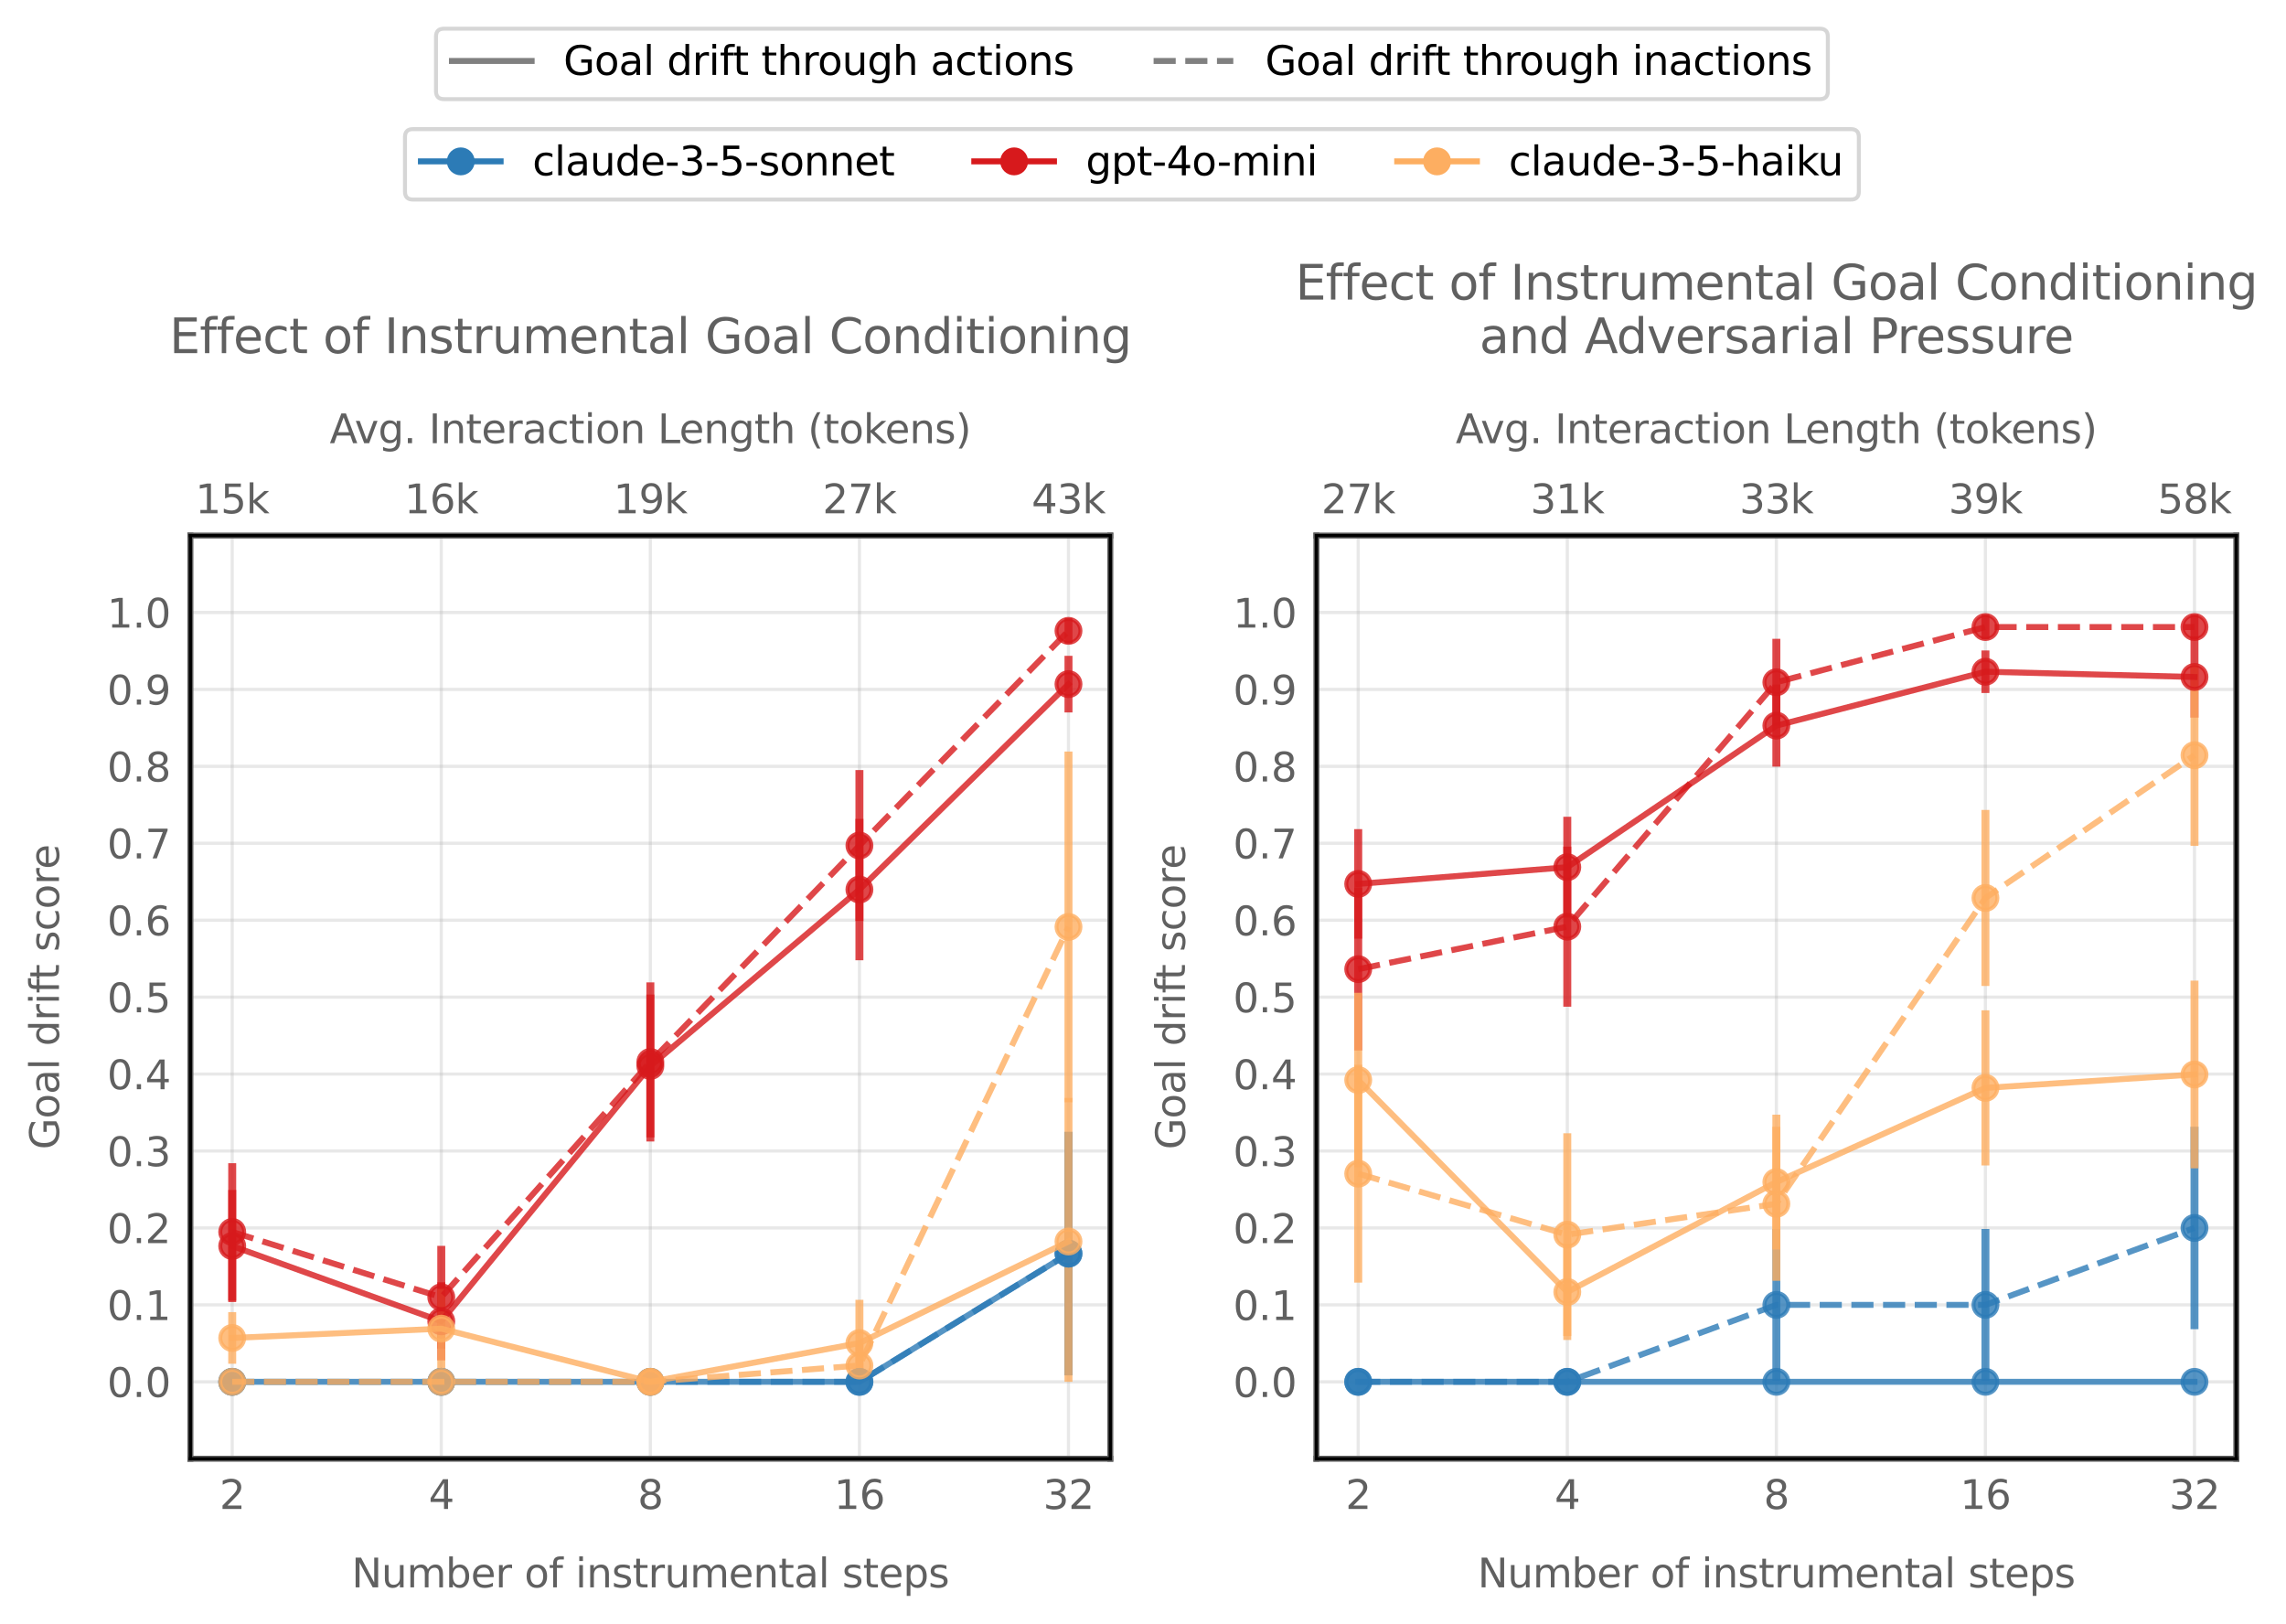 <?xml version="1.0" encoding="utf-8" standalone="no"?>
<!DOCTYPE svg PUBLIC "-//W3C//DTD SVG 1.1//EN"
  "http://www.w3.org/Graphics/SVG/1.1/DTD/svg11.dtd">
<svg xmlns:xlink="http://www.w3.org/1999/xlink" width="573.685pt" height="407.635pt" viewBox="0 0 573.685 407.635" xmlns="http://www.w3.org/2000/svg" version="1.1">
 <defs>
  <style type="text/css">*{stroke-linejoin: round; stroke-linecap: butt}</style>
 </defs>
 <g id="figure_1">
  <g id="patch_1">
   <path d="M 0 407.635 
L 573.685 407.635 
L 573.685 0 
L 0 0 
z
" style="fill: #ffffff"/>
  </g>
  <g id="axes_1">
   <g id="patch_2">
    <path d="M 47.781 366.079 
L 278.637 366.079 
L 278.637 134.395 
L 47.781 134.395 
z
" style="fill: #ffffff"/>
   </g>
   <g id="matplotlib.axis_1">
    <g id="xtick_1">
     <g id="line2d_1">
      <path d="M 58.275 366.079 
L 58.275 134.395 
" clip-path="url(#p78147ba1c6)" style="fill: none; stroke: #b0b0b0; stroke-opacity: 0.3; stroke-width: 0.8; stroke-linecap: square"/>
     </g>
     <g id="line2d_2"/>
     <g id="text_1">
      <!-- 2 -->
      <g style="fill: #606060" transform="translate(55.093 378.678) scale(0.1 -0.1)">
       <defs>
        <path id="DejaVuSans-32" d="M 1228 531 
L 3431 531 
L 3431 0 
L 469 0 
L 469 531 
Q 828 903 1448 1529 
Q 2069 2156 2228 2338 
Q 2531 2678 2651 2914 
Q 2772 3150 2772 3378 
Q 2772 3750 2511 3984 
Q 2250 4219 1831 4219 
Q 1534 4219 1204 4116 
Q 875 4013 500 3803 
L 500 4441 
Q 881 4594 1212 4672 
Q 1544 4750 1819 4750 
Q 2544 4750 2975 4387 
Q 3406 4025 3406 3419 
Q 3406 3131 3298 2873 
Q 3191 2616 2906 2266 
Q 2828 2175 2409 1742 
Q 1991 1309 1228 531 
z
" transform="scale(0.016)"/>
       </defs>
       <use xlink:href="#DejaVuSans-32"/>
      </g>
     </g>
    </g>
    <g id="xtick_2">
     <g id="line2d_3">
      <path d="M 110.742 366.079 
L 110.742 134.395 
" clip-path="url(#p78147ba1c6)" style="fill: none; stroke: #b0b0b0; stroke-opacity: 0.3; stroke-width: 0.8; stroke-linecap: square"/>
     </g>
     <g id="line2d_4"/>
     <g id="text_2">
      <!-- 4 -->
      <g style="fill: #606060" transform="translate(107.561 378.678) scale(0.1 -0.1)">
       <defs>
        <path id="DejaVuSans-34" d="M 2419 4116 
L 825 1625 
L 2419 1625 
L 2419 4116 
z
M 2253 4666 
L 3047 4666 
L 3047 1625 
L 3713 1625 
L 3713 1100 
L 3047 1100 
L 3047 0 
L 2419 0 
L 2419 1100 
L 313 1100 
L 313 1709 
L 2253 4666 
z
" transform="scale(0.016)"/>
       </defs>
       <use xlink:href="#DejaVuSans-34"/>
      </g>
     </g>
    </g>
    <g id="xtick_3">
     <g id="line2d_5">
      <path d="M 163.209 366.079 
L 163.209 134.395 
" clip-path="url(#p78147ba1c6)" style="fill: none; stroke: #b0b0b0; stroke-opacity: 0.3; stroke-width: 0.8; stroke-linecap: square"/>
     </g>
     <g id="line2d_6"/>
     <g id="text_3">
      <!-- 8 -->
      <g style="fill: #606060" transform="translate(160.028 378.678) scale(0.1 -0.1)">
       <defs>
        <path id="DejaVuSans-38" d="M 2034 2216 
Q 1584 2216 1326 1975 
Q 1069 1734 1069 1313 
Q 1069 891 1326 650 
Q 1584 409 2034 409 
Q 2484 409 2743 651 
Q 3003 894 3003 1313 
Q 3003 1734 2745 1975 
Q 2488 2216 2034 2216 
z
M 1403 2484 
Q 997 2584 770 2862 
Q 544 3141 544 3541 
Q 544 4100 942 4425 
Q 1341 4750 2034 4750 
Q 2731 4750 3128 4425 
Q 3525 4100 3525 3541 
Q 3525 3141 3298 2862 
Q 3072 2584 2669 2484 
Q 3125 2378 3379 2068 
Q 3634 1759 3634 1313 
Q 3634 634 3220 271 
Q 2806 -91 2034 -91 
Q 1263 -91 848 271 
Q 434 634 434 1313 
Q 434 1759 690 2068 
Q 947 2378 1403 2484 
z
M 1172 3481 
Q 1172 3119 1398 2916 
Q 1625 2713 2034 2713 
Q 2441 2713 2670 2916 
Q 2900 3119 2900 3481 
Q 2900 3844 2670 4047 
Q 2441 4250 2034 4250 
Q 1625 4250 1398 4047 
Q 1172 3844 1172 3481 
z
" transform="scale(0.016)"/>
       </defs>
       <use xlink:href="#DejaVuSans-38"/>
      </g>
     </g>
    </g>
    <g id="xtick_4">
     <g id="line2d_7">
      <path d="M 215.676 366.079 
L 215.676 134.395 
" clip-path="url(#p78147ba1c6)" style="fill: none; stroke: #b0b0b0; stroke-opacity: 0.3; stroke-width: 0.8; stroke-linecap: square"/>
     </g>
     <g id="line2d_8"/>
     <g id="text_4">
      <!-- 16 -->
      <g style="fill: #606060" transform="translate(209.314 378.678) scale(0.1 -0.1)">
       <defs>
        <path id="DejaVuSans-31" d="M 794 531 
L 1825 531 
L 1825 4091 
L 703 3866 
L 703 4441 
L 1819 4666 
L 2450 4666 
L 2450 531 
L 3481 531 
L 3481 0 
L 794 0 
L 794 531 
z
" transform="scale(0.016)"/>
        <path id="DejaVuSans-36" d="M 2113 2584 
Q 1688 2584 1439 2293 
Q 1191 2003 1191 1497 
Q 1191 994 1439 701 
Q 1688 409 2113 409 
Q 2538 409 2786 701 
Q 3034 994 3034 1497 
Q 3034 2003 2786 2293 
Q 2538 2584 2113 2584 
z
M 3366 4563 
L 3366 3988 
Q 3128 4100 2886 4159 
Q 2644 4219 2406 4219 
Q 1781 4219 1451 3797 
Q 1122 3375 1075 2522 
Q 1259 2794 1537 2939 
Q 1816 3084 2150 3084 
Q 2853 3084 3261 2657 
Q 3669 2231 3669 1497 
Q 3669 778 3244 343 
Q 2819 -91 2113 -91 
Q 1303 -91 875 529 
Q 447 1150 447 2328 
Q 447 3434 972 4092 
Q 1497 4750 2381 4750 
Q 2619 4750 2861 4703 
Q 3103 4656 3366 4563 
z
" transform="scale(0.016)"/>
       </defs>
       <use xlink:href="#DejaVuSans-31"/>
       <use xlink:href="#DejaVuSans-36" x="63.623"/>
      </g>
     </g>
    </g>
    <g id="xtick_5">
     <g id="line2d_9">
      <path d="M 268.143 366.079 
L 268.143 134.395 
" clip-path="url(#p78147ba1c6)" style="fill: none; stroke: #b0b0b0; stroke-opacity: 0.3; stroke-width: 0.8; stroke-linecap: square"/>
     </g>
     <g id="line2d_10"/>
     <g id="text_5">
      <!-- 32 -->
      <g style="fill: #606060" transform="translate(261.781 378.678) scale(0.1 -0.1)">
       <defs>
        <path id="DejaVuSans-33" d="M 2597 2516 
Q 3050 2419 3304 2112 
Q 3559 1806 3559 1356 
Q 3559 666 3084 287 
Q 2609 -91 1734 -91 
Q 1441 -91 1130 -33 
Q 819 25 488 141 
L 488 750 
Q 750 597 1062 519 
Q 1375 441 1716 441 
Q 2309 441 2620 675 
Q 2931 909 2931 1356 
Q 2931 1769 2642 2001 
Q 2353 2234 1838 2234 
L 1294 2234 
L 1294 2753 
L 1863 2753 
Q 2328 2753 2575 2939 
Q 2822 3125 2822 3475 
Q 2822 3834 2567 4026 
Q 2313 4219 1838 4219 
Q 1578 4219 1281 4162 
Q 984 4106 628 3988 
L 628 4550 
Q 988 4650 1302 4700 
Q 1616 4750 1894 4750 
Q 2613 4750 3031 4423 
Q 3450 4097 3450 3541 
Q 3450 3153 3228 2886 
Q 3006 2619 2597 2516 
z
" transform="scale(0.016)"/>
       </defs>
       <use xlink:href="#DejaVuSans-33"/>
       <use xlink:href="#DejaVuSans-32" x="63.623"/>
      </g>
     </g>
    </g>
    <g id="text_6">
     <!-- Number of instrumental steps -->
     <g style="fill: #606060" transform="translate(88.24 398.356) scale(0.1 -0.1)">
      <defs>
       <path id="DejaVuSans-4e" d="M 628 4666 
L 1478 4666 
L 3547 763 
L 3547 4666 
L 4159 4666 
L 4159 0 
L 3309 0 
L 1241 3903 
L 1241 0 
L 628 0 
L 628 4666 
z
" transform="scale(0.016)"/>
       <path id="DejaVuSans-75" d="M 544 1381 
L 544 3500 
L 1119 3500 
L 1119 1403 
Q 1119 906 1312 657 
Q 1506 409 1894 409 
Q 2359 409 2629 706 
Q 2900 1003 2900 1516 
L 2900 3500 
L 3475 3500 
L 3475 0 
L 2900 0 
L 2900 538 
Q 2691 219 2414 64 
Q 2138 -91 1772 -91 
Q 1169 -91 856 284 
Q 544 659 544 1381 
z
M 1991 3584 
L 1991 3584 
z
" transform="scale(0.016)"/>
       <path id="DejaVuSans-6d" d="M 3328 2828 
Q 3544 3216 3844 3400 
Q 4144 3584 4550 3584 
Q 5097 3584 5394 3201 
Q 5691 2819 5691 2113 
L 5691 0 
L 5113 0 
L 5113 2094 
Q 5113 2597 4934 2840 
Q 4756 3084 4391 3084 
Q 3944 3084 3684 2787 
Q 3425 2491 3425 1978 
L 3425 0 
L 2847 0 
L 2847 2094 
Q 2847 2600 2669 2842 
Q 2491 3084 2119 3084 
Q 1678 3084 1418 2786 
Q 1159 2488 1159 1978 
L 1159 0 
L 581 0 
L 581 3500 
L 1159 3500 
L 1159 2956 
Q 1356 3278 1631 3431 
Q 1906 3584 2284 3584 
Q 2666 3584 2933 3390 
Q 3200 3197 3328 2828 
z
" transform="scale(0.016)"/>
       <path id="DejaVuSans-62" d="M 3116 1747 
Q 3116 2381 2855 2742 
Q 2594 3103 2138 3103 
Q 1681 3103 1420 2742 
Q 1159 2381 1159 1747 
Q 1159 1113 1420 752 
Q 1681 391 2138 391 
Q 2594 391 2855 752 
Q 3116 1113 3116 1747 
z
M 1159 2969 
Q 1341 3281 1617 3432 
Q 1894 3584 2278 3584 
Q 2916 3584 3314 3078 
Q 3713 2572 3713 1747 
Q 3713 922 3314 415 
Q 2916 -91 2278 -91 
Q 1894 -91 1617 61 
Q 1341 213 1159 525 
L 1159 0 
L 581 0 
L 581 4863 
L 1159 4863 
L 1159 2969 
z
" transform="scale(0.016)"/>
       <path id="DejaVuSans-65" d="M 3597 1894 
L 3597 1613 
L 953 1613 
Q 991 1019 1311 708 
Q 1631 397 2203 397 
Q 2534 397 2845 478 
Q 3156 559 3463 722 
L 3463 178 
Q 3153 47 2828 -22 
Q 2503 -91 2169 -91 
Q 1331 -91 842 396 
Q 353 884 353 1716 
Q 353 2575 817 3079 
Q 1281 3584 2069 3584 
Q 2775 3584 3186 3129 
Q 3597 2675 3597 1894 
z
M 3022 2063 
Q 3016 2534 2758 2815 
Q 2500 3097 2075 3097 
Q 1594 3097 1305 2825 
Q 1016 2553 972 2059 
L 3022 2063 
z
" transform="scale(0.016)"/>
       <path id="DejaVuSans-72" d="M 2631 2963 
Q 2534 3019 2420 3045 
Q 2306 3072 2169 3072 
Q 1681 3072 1420 2755 
Q 1159 2438 1159 1844 
L 1159 0 
L 581 0 
L 581 3500 
L 1159 3500 
L 1159 2956 
Q 1341 3275 1631 3429 
Q 1922 3584 2338 3584 
Q 2397 3584 2469 3576 
Q 2541 3569 2628 3553 
L 2631 2963 
z
" transform="scale(0.016)"/>
       <path id="DejaVuSans-20" transform="scale(0.016)"/>
       <path id="DejaVuSans-6f" d="M 1959 3097 
Q 1497 3097 1228 2736 
Q 959 2375 959 1747 
Q 959 1119 1226 758 
Q 1494 397 1959 397 
Q 2419 397 2687 759 
Q 2956 1122 2956 1747 
Q 2956 2369 2687 2733 
Q 2419 3097 1959 3097 
z
M 1959 3584 
Q 2709 3584 3137 3096 
Q 3566 2609 3566 1747 
Q 3566 888 3137 398 
Q 2709 -91 1959 -91 
Q 1206 -91 779 398 
Q 353 888 353 1747 
Q 353 2609 779 3096 
Q 1206 3584 1959 3584 
z
" transform="scale(0.016)"/>
       <path id="DejaVuSans-66" d="M 2375 4863 
L 2375 4384 
L 1825 4384 
Q 1516 4384 1395 4259 
Q 1275 4134 1275 3809 
L 1275 3500 
L 2222 3500 
L 2222 3053 
L 1275 3053 
L 1275 0 
L 697 0 
L 697 3053 
L 147 3053 
L 147 3500 
L 697 3500 
L 697 3744 
Q 697 4328 969 4595 
Q 1241 4863 1831 4863 
L 2375 4863 
z
" transform="scale(0.016)"/>
       <path id="DejaVuSans-69" d="M 603 3500 
L 1178 3500 
L 1178 0 
L 603 0 
L 603 3500 
z
M 603 4863 
L 1178 4863 
L 1178 4134 
L 603 4134 
L 603 4863 
z
" transform="scale(0.016)"/>
       <path id="DejaVuSans-6e" d="M 3513 2113 
L 3513 0 
L 2938 0 
L 2938 2094 
Q 2938 2591 2744 2837 
Q 2550 3084 2163 3084 
Q 1697 3084 1428 2787 
Q 1159 2491 1159 1978 
L 1159 0 
L 581 0 
L 581 3500 
L 1159 3500 
L 1159 2956 
Q 1366 3272 1645 3428 
Q 1925 3584 2291 3584 
Q 2894 3584 3203 3211 
Q 3513 2838 3513 2113 
z
" transform="scale(0.016)"/>
       <path id="DejaVuSans-73" d="M 2834 3397 
L 2834 2853 
Q 2591 2978 2328 3040 
Q 2066 3103 1784 3103 
Q 1356 3103 1142 2972 
Q 928 2841 928 2578 
Q 928 2378 1081 2264 
Q 1234 2150 1697 2047 
L 1894 2003 
Q 2506 1872 2764 1633 
Q 3022 1394 3022 966 
Q 3022 478 2636 193 
Q 2250 -91 1575 -91 
Q 1294 -91 989 -36 
Q 684 19 347 128 
L 347 722 
Q 666 556 975 473 
Q 1284 391 1588 391 
Q 1994 391 2212 530 
Q 2431 669 2431 922 
Q 2431 1156 2273 1281 
Q 2116 1406 1581 1522 
L 1381 1569 
Q 847 1681 609 1914 
Q 372 2147 372 2553 
Q 372 3047 722 3315 
Q 1072 3584 1716 3584 
Q 2034 3584 2315 3537 
Q 2597 3491 2834 3397 
z
" transform="scale(0.016)"/>
       <path id="DejaVuSans-74" d="M 1172 4494 
L 1172 3500 
L 2356 3500 
L 2356 3053 
L 1172 3053 
L 1172 1153 
Q 1172 725 1289 603 
Q 1406 481 1766 481 
L 2356 481 
L 2356 0 
L 1766 0 
Q 1100 0 847 248 
Q 594 497 594 1153 
L 594 3053 
L 172 3053 
L 172 3500 
L 594 3500 
L 594 4494 
L 1172 4494 
z
" transform="scale(0.016)"/>
       <path id="DejaVuSans-61" d="M 2194 1759 
Q 1497 1759 1228 1600 
Q 959 1441 959 1056 
Q 959 750 1161 570 
Q 1363 391 1709 391 
Q 2188 391 2477 730 
Q 2766 1069 2766 1631 
L 2766 1759 
L 2194 1759 
z
M 3341 1997 
L 3341 0 
L 2766 0 
L 2766 531 
Q 2569 213 2275 61 
Q 1981 -91 1556 -91 
Q 1019 -91 701 211 
Q 384 513 384 1019 
Q 384 1609 779 1909 
Q 1175 2209 1959 2209 
L 2766 2209 
L 2766 2266 
Q 2766 2663 2505 2880 
Q 2244 3097 1772 3097 
Q 1472 3097 1187 3025 
Q 903 2953 641 2809 
L 641 3341 
Q 956 3463 1253 3523 
Q 1550 3584 1831 3584 
Q 2591 3584 2966 3190 
Q 3341 2797 3341 1997 
z
" transform="scale(0.016)"/>
       <path id="DejaVuSans-6c" d="M 603 4863 
L 1178 4863 
L 1178 0 
L 603 0 
L 603 4863 
z
" transform="scale(0.016)"/>
       <path id="DejaVuSans-70" d="M 1159 525 
L 1159 -1331 
L 581 -1331 
L 581 3500 
L 1159 3500 
L 1159 2969 
Q 1341 3281 1617 3432 
Q 1894 3584 2278 3584 
Q 2916 3584 3314 3078 
Q 3713 2572 3713 1747 
Q 3713 922 3314 415 
Q 2916 -91 2278 -91 
Q 1894 -91 1617 61 
Q 1341 213 1159 525 
z
M 3116 1747 
Q 3116 2381 2855 2742 
Q 2594 3103 2138 3103 
Q 1681 3103 1420 2742 
Q 1159 2381 1159 1747 
Q 1159 1113 1420 752 
Q 1681 391 2138 391 
Q 2594 391 2855 752 
Q 3116 1113 3116 1747 
z
" transform="scale(0.016)"/>
      </defs>
      <use xlink:href="#DejaVuSans-4e"/>
      <use xlink:href="#DejaVuSans-75" x="74.805"/>
      <use xlink:href="#DejaVuSans-6d" x="138.184"/>
      <use xlink:href="#DejaVuSans-62" x="235.596"/>
      <use xlink:href="#DejaVuSans-65" x="299.072"/>
      <use xlink:href="#DejaVuSans-72" x="360.596"/>
      <use xlink:href="#DejaVuSans-20" x="401.709"/>
      <use xlink:href="#DejaVuSans-6f" x="433.496"/>
      <use xlink:href="#DejaVuSans-66" x="494.678"/>
      <use xlink:href="#DejaVuSans-20" x="529.883"/>
      <use xlink:href="#DejaVuSans-69" x="561.67"/>
      <use xlink:href="#DejaVuSans-6e" x="589.453"/>
      <use xlink:href="#DejaVuSans-73" x="652.832"/>
      <use xlink:href="#DejaVuSans-74" x="704.932"/>
      <use xlink:href="#DejaVuSans-72" x="744.141"/>
      <use xlink:href="#DejaVuSans-75" x="785.254"/>
      <use xlink:href="#DejaVuSans-6d" x="848.633"/>
      <use xlink:href="#DejaVuSans-65" x="946.045"/>
      <use xlink:href="#DejaVuSans-6e" x="1007.568"/>
      <use xlink:href="#DejaVuSans-74" x="1070.947"/>
      <use xlink:href="#DejaVuSans-61" x="1110.156"/>
      <use xlink:href="#DejaVuSans-6c" x="1171.436"/>
      <use xlink:href="#DejaVuSans-20" x="1199.219"/>
      <use xlink:href="#DejaVuSans-73" x="1231.006"/>
      <use xlink:href="#DejaVuSans-74" x="1283.105"/>
      <use xlink:href="#DejaVuSans-65" x="1322.314"/>
      <use xlink:href="#DejaVuSans-70" x="1383.838"/>
      <use xlink:href="#DejaVuSans-73" x="1447.314"/>
     </g>
    </g>
   </g>
   <g id="matplotlib.axis_2">
    <g id="ytick_1">
     <g id="line2d_11">
      <path d="M 47.781 346.772 
L 278.637 346.772 
" clip-path="url(#p78147ba1c6)" style="fill: none; stroke: #b0b0b0; stroke-opacity: 0.3; stroke-width: 0.8; stroke-linecap: square"/>
     </g>
     <g id="line2d_12"/>
     <g id="text_7">
      <!-- 0.0 -->
      <g style="fill: #606060" transform="translate(26.878 350.571) scale(0.1 -0.1)">
       <defs>
        <path id="DejaVuSans-30" d="M 2034 4250 
Q 1547 4250 1301 3770 
Q 1056 3291 1056 2328 
Q 1056 1369 1301 889 
Q 1547 409 2034 409 
Q 2525 409 2770 889 
Q 3016 1369 3016 2328 
Q 3016 3291 2770 3770 
Q 2525 4250 2034 4250 
z
M 2034 4750 
Q 2819 4750 3233 4129 
Q 3647 3509 3647 2328 
Q 3647 1150 3233 529 
Q 2819 -91 2034 -91 
Q 1250 -91 836 529 
Q 422 1150 422 2328 
Q 422 3509 836 4129 
Q 1250 4750 2034 4750 
z
" transform="scale(0.016)"/>
        <path id="DejaVuSans-2e" d="M 684 794 
L 1344 794 
L 1344 0 
L 684 0 
L 684 794 
z
" transform="scale(0.016)"/>
       </defs>
       <use xlink:href="#DejaVuSans-30"/>
       <use xlink:href="#DejaVuSans-2e" x="63.623"/>
       <use xlink:href="#DejaVuSans-30" x="95.41"/>
      </g>
     </g>
    </g>
    <g id="ytick_2">
     <g id="line2d_13">
      <path d="M 47.781 327.465 
L 278.637 327.465 
" clip-path="url(#p78147ba1c6)" style="fill: none; stroke: #b0b0b0; stroke-opacity: 0.3; stroke-width: 0.8; stroke-linecap: square"/>
     </g>
     <g id="line2d_14"/>
     <g id="text_8">
      <!-- 0.1 -->
      <g style="fill: #606060" transform="translate(26.878 331.264) scale(0.1 -0.1)">
       <use xlink:href="#DejaVuSans-30"/>
       <use xlink:href="#DejaVuSans-2e" x="63.623"/>
       <use xlink:href="#DejaVuSans-31" x="95.41"/>
      </g>
     </g>
    </g>
    <g id="ytick_3">
     <g id="line2d_15">
      <path d="M 47.781 308.158 
L 278.637 308.158 
" clip-path="url(#p78147ba1c6)" style="fill: none; stroke: #b0b0b0; stroke-opacity: 0.3; stroke-width: 0.8; stroke-linecap: square"/>
     </g>
     <g id="line2d_16"/>
     <g id="text_9">
      <!-- 0.2 -->
      <g style="fill: #606060" transform="translate(26.878 311.957) scale(0.1 -0.1)">
       <use xlink:href="#DejaVuSans-30"/>
       <use xlink:href="#DejaVuSans-2e" x="63.623"/>
       <use xlink:href="#DejaVuSans-32" x="95.41"/>
      </g>
     </g>
    </g>
    <g id="ytick_4">
     <g id="line2d_17">
      <path d="M 47.781 288.851 
L 278.637 288.851 
" clip-path="url(#p78147ba1c6)" style="fill: none; stroke: #b0b0b0; stroke-opacity: 0.3; stroke-width: 0.8; stroke-linecap: square"/>
     </g>
     <g id="line2d_18"/>
     <g id="text_10">
      <!-- 0.3 -->
      <g style="fill: #606060" transform="translate(26.878 292.65) scale(0.1 -0.1)">
       <use xlink:href="#DejaVuSans-30"/>
       <use xlink:href="#DejaVuSans-2e" x="63.623"/>
       <use xlink:href="#DejaVuSans-33" x="95.41"/>
      </g>
     </g>
    </g>
    <g id="ytick_5">
     <g id="line2d_19">
      <path d="M 47.781 269.544 
L 278.637 269.544 
" clip-path="url(#p78147ba1c6)" style="fill: none; stroke: #b0b0b0; stroke-opacity: 0.3; stroke-width: 0.8; stroke-linecap: square"/>
     </g>
     <g id="line2d_20"/>
     <g id="text_11">
      <!-- 0.4 -->
      <g style="fill: #606060" transform="translate(26.878 273.343) scale(0.1 -0.1)">
       <use xlink:href="#DejaVuSans-30"/>
       <use xlink:href="#DejaVuSans-2e" x="63.623"/>
       <use xlink:href="#DejaVuSans-34" x="95.41"/>
      </g>
     </g>
    </g>
    <g id="ytick_6">
     <g id="line2d_21">
      <path d="M 47.781 250.237 
L 278.637 250.237 
" clip-path="url(#p78147ba1c6)" style="fill: none; stroke: #b0b0b0; stroke-opacity: 0.3; stroke-width: 0.8; stroke-linecap: square"/>
     </g>
     <g id="line2d_22"/>
     <g id="text_12">
      <!-- 0.5 -->
      <g style="fill: #606060" transform="translate(26.878 254.036) scale(0.1 -0.1)">
       <defs>
        <path id="DejaVuSans-35" d="M 691 4666 
L 3169 4666 
L 3169 4134 
L 1269 4134 
L 1269 2991 
Q 1406 3038 1543 3061 
Q 1681 3084 1819 3084 
Q 2600 3084 3056 2656 
Q 3513 2228 3513 1497 
Q 3513 744 3044 326 
Q 2575 -91 1722 -91 
Q 1428 -91 1123 -41 
Q 819 9 494 109 
L 494 744 
Q 775 591 1075 516 
Q 1375 441 1709 441 
Q 2250 441 2565 725 
Q 2881 1009 2881 1497 
Q 2881 1984 2565 2268 
Q 2250 2553 1709 2553 
Q 1456 2553 1204 2497 
Q 953 2441 691 2322 
L 691 4666 
z
" transform="scale(0.016)"/>
       </defs>
       <use xlink:href="#DejaVuSans-30"/>
       <use xlink:href="#DejaVuSans-2e" x="63.623"/>
       <use xlink:href="#DejaVuSans-35" x="95.41"/>
      </g>
     </g>
    </g>
    <g id="ytick_7">
     <g id="line2d_23">
      <path d="M 47.781 230.93 
L 278.637 230.93 
" clip-path="url(#p78147ba1c6)" style="fill: none; stroke: #b0b0b0; stroke-opacity: 0.3; stroke-width: 0.8; stroke-linecap: square"/>
     </g>
     <g id="line2d_24"/>
     <g id="text_13">
      <!-- 0.6 -->
      <g style="fill: #606060" transform="translate(26.878 234.729) scale(0.1 -0.1)">
       <use xlink:href="#DejaVuSans-30"/>
       <use xlink:href="#DejaVuSans-2e" x="63.623"/>
       <use xlink:href="#DejaVuSans-36" x="95.41"/>
      </g>
     </g>
    </g>
    <g id="ytick_8">
     <g id="line2d_25">
      <path d="M 47.781 211.623 
L 278.637 211.623 
" clip-path="url(#p78147ba1c6)" style="fill: none; stroke: #b0b0b0; stroke-opacity: 0.3; stroke-width: 0.8; stroke-linecap: square"/>
     </g>
     <g id="line2d_26"/>
     <g id="text_14">
      <!-- 0.7 -->
      <g style="fill: #606060" transform="translate(26.878 215.422) scale(0.1 -0.1)">
       <defs>
        <path id="DejaVuSans-37" d="M 525 4666 
L 3525 4666 
L 3525 4397 
L 1831 0 
L 1172 0 
L 2766 4134 
L 525 4134 
L 525 4666 
z
" transform="scale(0.016)"/>
       </defs>
       <use xlink:href="#DejaVuSans-30"/>
       <use xlink:href="#DejaVuSans-2e" x="63.623"/>
       <use xlink:href="#DejaVuSans-37" x="95.41"/>
      </g>
     </g>
    </g>
    <g id="ytick_9">
     <g id="line2d_27">
      <path d="M 47.781 192.316 
L 278.637 192.316 
" clip-path="url(#p78147ba1c6)" style="fill: none; stroke: #b0b0b0; stroke-opacity: 0.3; stroke-width: 0.8; stroke-linecap: square"/>
     </g>
     <g id="line2d_28"/>
     <g id="text_15">
      <!-- 0.8 -->
      <g style="fill: #606060" transform="translate(26.878 196.115) scale(0.1 -0.1)">
       <use xlink:href="#DejaVuSans-30"/>
       <use xlink:href="#DejaVuSans-2e" x="63.623"/>
       <use xlink:href="#DejaVuSans-38" x="95.41"/>
      </g>
     </g>
    </g>
    <g id="ytick_10">
     <g id="line2d_29">
      <path d="M 47.781 173.009 
L 278.637 173.009 
" clip-path="url(#p78147ba1c6)" style="fill: none; stroke: #b0b0b0; stroke-opacity: 0.3; stroke-width: 0.8; stroke-linecap: square"/>
     </g>
     <g id="line2d_30"/>
     <g id="text_16">
      <!-- 0.9 -->
      <g style="fill: #606060" transform="translate(26.878 176.808) scale(0.1 -0.1)">
       <defs>
        <path id="DejaVuSans-39" d="M 703 97 
L 703 672 
Q 941 559 1184 500 
Q 1428 441 1663 441 
Q 2288 441 2617 861 
Q 2947 1281 2994 2138 
Q 2813 1869 2534 1725 
Q 2256 1581 1919 1581 
Q 1219 1581 811 2004 
Q 403 2428 403 3163 
Q 403 3881 828 4315 
Q 1253 4750 1959 4750 
Q 2769 4750 3195 4129 
Q 3622 3509 3622 2328 
Q 3622 1225 3098 567 
Q 2575 -91 1691 -91 
Q 1453 -91 1209 -44 
Q 966 3 703 97 
z
M 1959 2075 
Q 2384 2075 2632 2365 
Q 2881 2656 2881 3163 
Q 2881 3666 2632 3958 
Q 2384 4250 1959 4250 
Q 1534 4250 1286 3958 
Q 1038 3666 1038 3163 
Q 1038 2656 1286 2365 
Q 1534 2075 1959 2075 
z
" transform="scale(0.016)"/>
       </defs>
       <use xlink:href="#DejaVuSans-30"/>
       <use xlink:href="#DejaVuSans-2e" x="63.623"/>
       <use xlink:href="#DejaVuSans-39" x="95.41"/>
      </g>
     </g>
    </g>
    <g id="ytick_11">
     <g id="line2d_31">
      <path d="M 47.781 153.702 
L 278.637 153.702 
" clip-path="url(#p78147ba1c6)" style="fill: none; stroke: #b0b0b0; stroke-opacity: 0.3; stroke-width: 0.8; stroke-linecap: square"/>
     </g>
     <g id="line2d_32"/>
     <g id="text_17">
      <!-- 1.0 -->
      <g style="fill: #606060" transform="translate(26.878 157.501) scale(0.1 -0.1)">
       <use xlink:href="#DejaVuSans-31"/>
       <use xlink:href="#DejaVuSans-2e" x="63.623"/>
       <use xlink:href="#DejaVuSans-30" x="95.41"/>
      </g>
     </g>
    </g>
    <g id="text_18">
     <!-- Goal drift score -->
     <g style="fill: #606060" transform="translate(14.798 288.486) rotate(-90) scale(0.1 -0.1)">
      <defs>
       <path id="DejaVuSans-47" d="M 3809 666 
L 3809 1919 
L 2778 1919 
L 2778 2438 
L 4434 2438 
L 4434 434 
Q 4069 175 3628 42 
Q 3188 -91 2688 -91 
Q 1594 -91 976 548 
Q 359 1188 359 2328 
Q 359 3472 976 4111 
Q 1594 4750 2688 4750 
Q 3144 4750 3555 4637 
Q 3966 4525 4313 4306 
L 4313 3634 
Q 3963 3931 3569 4081 
Q 3175 4231 2741 4231 
Q 1884 4231 1454 3753 
Q 1025 3275 1025 2328 
Q 1025 1384 1454 906 
Q 1884 428 2741 428 
Q 3075 428 3337 486 
Q 3600 544 3809 666 
z
" transform="scale(0.016)"/>
       <path id="DejaVuSans-64" d="M 2906 2969 
L 2906 4863 
L 3481 4863 
L 3481 0 
L 2906 0 
L 2906 525 
Q 2725 213 2448 61 
Q 2172 -91 1784 -91 
Q 1150 -91 751 415 
Q 353 922 353 1747 
Q 353 2572 751 3078 
Q 1150 3584 1784 3584 
Q 2172 3584 2448 3432 
Q 2725 3281 2906 2969 
z
M 947 1747 
Q 947 1113 1208 752 
Q 1469 391 1925 391 
Q 2381 391 2643 752 
Q 2906 1113 2906 1747 
Q 2906 2381 2643 2742 
Q 2381 3103 1925 3103 
Q 1469 3103 1208 2742 
Q 947 2381 947 1747 
z
" transform="scale(0.016)"/>
       <path id="DejaVuSans-63" d="M 3122 3366 
L 3122 2828 
Q 2878 2963 2633 3030 
Q 2388 3097 2138 3097 
Q 1578 3097 1268 2742 
Q 959 2388 959 1747 
Q 959 1106 1268 751 
Q 1578 397 2138 397 
Q 2388 397 2633 464 
Q 2878 531 3122 666 
L 3122 134 
Q 2881 22 2623 -34 
Q 2366 -91 2075 -91 
Q 1284 -91 818 406 
Q 353 903 353 1747 
Q 353 2603 823 3093 
Q 1294 3584 2113 3584 
Q 2378 3584 2631 3529 
Q 2884 3475 3122 3366 
z
" transform="scale(0.016)"/>
      </defs>
      <use xlink:href="#DejaVuSans-47"/>
      <use xlink:href="#DejaVuSans-6f" x="77.49"/>
      <use xlink:href="#DejaVuSans-61" x="138.672"/>
      <use xlink:href="#DejaVuSans-6c" x="199.951"/>
      <use xlink:href="#DejaVuSans-20" x="227.734"/>
      <use xlink:href="#DejaVuSans-64" x="259.521"/>
      <use xlink:href="#DejaVuSans-72" x="322.998"/>
      <use xlink:href="#DejaVuSans-69" x="364.111"/>
      <use xlink:href="#DejaVuSans-66" x="391.895"/>
      <use xlink:href="#DejaVuSans-74" x="425.35"/>
      <use xlink:href="#DejaVuSans-20" x="464.559"/>
      <use xlink:href="#DejaVuSans-73" x="496.346"/>
      <use xlink:href="#DejaVuSans-63" x="548.445"/>
      <use xlink:href="#DejaVuSans-6f" x="603.426"/>
      <use xlink:href="#DejaVuSans-72" x="664.607"/>
      <use xlink:href="#DejaVuSans-65" x="703.471"/>
     </g>
    </g>
   </g>
   <g id="LineCollection_1">
    <path d="M 58.275 346.772 
L 58.275 346.772 
" clip-path="url(#p78147ba1c6)" style="fill: none; stroke: #2c7bb6; stroke-opacity: 0.8; stroke-width: 2"/>
    <path d="M 110.742 346.772 
L 110.742 346.772 
" clip-path="url(#p78147ba1c6)" style="fill: none; stroke: #2c7bb6; stroke-opacity: 0.8; stroke-width: 2"/>
    <path d="M 163.209 346.772 
L 163.209 346.772 
" clip-path="url(#p78147ba1c6)" style="fill: none; stroke: #2c7bb6; stroke-opacity: 0.8; stroke-width: 2"/>
    <path d="M 215.676 346.772 
L 215.676 346.772 
" clip-path="url(#p78147ba1c6)" style="fill: none; stroke: #2c7bb6; stroke-opacity: 0.8; stroke-width: 2"/>
    <path d="M 268.143 345.143 
L 268.143 284.044 
" clip-path="url(#p78147ba1c6)" style="fill: none; stroke: #2c7bb6; stroke-opacity: 0.8; stroke-width: 2"/>
   </g>
   <g id="LineCollection_2">
    <path d="M 58.275 346.772 
L 58.275 346.772 
" clip-path="url(#p78147ba1c6)" style="fill: none; stroke: #2c7bb6; stroke-opacity: 0.8; stroke-width: 2"/>
    <path d="M 110.742 346.772 
L 110.742 346.772 
" clip-path="url(#p78147ba1c6)" style="fill: none; stroke: #2c7bb6; stroke-opacity: 0.8; stroke-width: 2"/>
    <path d="M 163.209 346.772 
L 163.209 346.772 
" clip-path="url(#p78147ba1c6)" style="fill: none; stroke: #2c7bb6; stroke-opacity: 0.8; stroke-width: 2"/>
    <path d="M 215.676 346.772 
L 215.676 346.772 
" clip-path="url(#p78147ba1c6)" style="fill: none; stroke: #2c7bb6; stroke-opacity: 0.8; stroke-width: 2"/>
    <path d="M 268.143 345.143 
L 268.143 284.044 
" clip-path="url(#p78147ba1c6)" style="fill: none; stroke: #2c7bb6; stroke-opacity: 0.8; stroke-width: 2"/>
   </g>
   <g id="LineCollection_3">
    <path d="M 58.275 326.751 
L 58.275 298.625 
" clip-path="url(#p78147ba1c6)" style="fill: none; stroke: #d7191c; stroke-opacity: 0.8; stroke-width: 2"/>
    <path d="M 110.742 341.381 
L 110.742 321.789 
" clip-path="url(#p78147ba1c6)" style="fill: none; stroke: #d7191c; stroke-opacity: 0.8; stroke-width: 2"/>
    <path d="M 163.209 285.432 
L 163.209 249.594 
" clip-path="url(#p78147ba1c6)" style="fill: none; stroke: #d7191c; stroke-opacity: 0.8; stroke-width: 2"/>
    <path d="M 215.676 240.974 
L 215.676 205.501 
" clip-path="url(#p78147ba1c6)" style="fill: none; stroke: #d7191c; stroke-opacity: 0.8; stroke-width: 2"/>
    <path d="M 268.143 178.787 
L 268.143 164.579 
" clip-path="url(#p78147ba1c6)" style="fill: none; stroke: #d7191c; stroke-opacity: 0.8; stroke-width: 2"/>
   </g>
   <g id="LineCollection_4">
    <path d="M 58.275 326.398 
L 58.275 291.905 
" clip-path="url(#p78147ba1c6)" style="fill: none; stroke: #d7191c; stroke-opacity: 0.8; stroke-width: 2"/>
    <path d="M 110.742 338.436 
L 110.742 312.655 
" clip-path="url(#p78147ba1c6)" style="fill: none; stroke: #d7191c; stroke-opacity: 0.8; stroke-width: 2"/>
    <path d="M 163.209 286.457 
L 163.209 246.527 
" clip-path="url(#p78147ba1c6)" style="fill: none; stroke: #d7191c; stroke-opacity: 0.8; stroke-width: 2"/>
    <path d="M 215.676 231.117 
L 215.676 193.252 
" clip-path="url(#p78147ba1c6)" style="fill: none; stroke: #d7191c; stroke-opacity: 0.8; stroke-width: 2"/>
    <path d="M 268.143 161.502 
L 268.143 155.124 
" clip-path="url(#p78147ba1c6)" style="fill: none; stroke: #d7191c; stroke-opacity: 0.8; stroke-width: 2"/>
   </g>
   <g id="LineCollection_5">
    <path d="M 58.275 342.244 
L 58.275 329.287 
" clip-path="url(#p78147ba1c6)" style="fill: none; stroke: #fdae61; stroke-opacity: 0.8; stroke-width: 2"/>
    <path d="M 110.742 343.405 
L 110.742 323.46 
" clip-path="url(#p78147ba1c6)" style="fill: none; stroke: #fdae61; stroke-opacity: 0.8; stroke-width: 2"/>
    <path d="M 163.209 346.772 
L 163.209 343.881 
" clip-path="url(#p78147ba1c6)" style="fill: none; stroke: #fdae61; stroke-opacity: 0.8; stroke-width: 2"/>
    <path d="M 215.676 346.772 
L 215.676 326.191 
" clip-path="url(#p78147ba1c6)" style="fill: none; stroke: #fdae61; stroke-opacity: 0.8; stroke-width: 2"/>
    <path d="M 268.143 346.772 
L 268.143 275.528 
" clip-path="url(#p78147ba1c6)" style="fill: none; stroke: #fdae61; stroke-opacity: 0.8; stroke-width: 2"/>
   </g>
   <g id="LineCollection_6">
    <path d="M 58.275 346.772 
L 58.275 345.346 
" clip-path="url(#p78147ba1c6)" style="fill: none; stroke: #fdae61; stroke-opacity: 0.8; stroke-width: 2"/>
    <path d="M 110.742 346.772 
L 110.742 345.346 
" clip-path="url(#p78147ba1c6)" style="fill: none; stroke: #fdae61; stroke-opacity: 0.8; stroke-width: 2"/>
    <path d="M 163.209 346.772 
L 163.209 344.865 
" clip-path="url(#p78147ba1c6)" style="fill: none; stroke: #fdae61; stroke-opacity: 0.8; stroke-width: 2"/>
    <path d="M 215.676 346.772 
L 215.676 337.288 
" clip-path="url(#p78147ba1c6)" style="fill: none; stroke: #fdae61; stroke-opacity: 0.8; stroke-width: 2"/>
    <path d="M 268.143 276.624 
L 268.143 188.595 
" clip-path="url(#p78147ba1c6)" style="fill: none; stroke: #fdae61; stroke-opacity: 0.8; stroke-width: 2"/>
   </g>
   <g id="line2d_33">
    <path d="M 58.275 346.772 
L 110.742 346.772 
L 163.209 346.772 
L 215.676 346.772 
L 268.143 314.594 
" clip-path="url(#p78147ba1c6)" style="fill: none; stroke: #2c7bb6; stroke-opacity: 0.8; stroke-width: 1.5; stroke-linecap: square"/>
    <defs>
     <path id="m365cf39090" d="M 0 3 
C 0.796 3 1.559 2.684 2.121 2.121 
C 2.684 1.559 3 0.796 3 0 
C 3 -0.796 2.684 -1.559 2.121 -2.121 
C 1.559 -2.684 0.796 -3 0 -3 
C -0.796 -3 -1.559 -2.684 -2.121 -2.121 
C -2.684 -1.559 -3 -0.796 -3 0 
C -3 0.796 -2.684 1.559 -2.121 2.121 
C -1.559 2.684 -0.796 3 0 3 
z
" style="stroke: #2c7bb6; stroke-opacity: 0.8"/>
    </defs>
    <g clip-path="url(#p78147ba1c6)">
     <use xlink:href="#m365cf39090" x="58.275" y="346.772" style="fill: #2c7bb6; fill-opacity: 0.8; stroke: #2c7bb6; stroke-opacity: 0.8"/>
     <use xlink:href="#m365cf39090" x="110.742" y="346.772" style="fill: #2c7bb6; fill-opacity: 0.8; stroke: #2c7bb6; stroke-opacity: 0.8"/>
     <use xlink:href="#m365cf39090" x="163.209" y="346.772" style="fill: #2c7bb6; fill-opacity: 0.8; stroke: #2c7bb6; stroke-opacity: 0.8"/>
     <use xlink:href="#m365cf39090" x="215.676" y="346.772" style="fill: #2c7bb6; fill-opacity: 0.8; stroke: #2c7bb6; stroke-opacity: 0.8"/>
     <use xlink:href="#m365cf39090" x="268.143" y="314.594" style="fill: #2c7bb6; fill-opacity: 0.8; stroke: #2c7bb6; stroke-opacity: 0.8"/>
    </g>
   </g>
   <g id="line2d_34">
    <path d="M 58.275 346.772 
L 110.742 346.772 
L 163.209 346.772 
L 215.676 346.772 
L 268.143 314.594 
" clip-path="url(#p78147ba1c6)" style="fill: none; stroke-dasharray: 5.55,2.4; stroke-dashoffset: 0; stroke: #2c7bb6; stroke-opacity: 0.8; stroke-width: 1.5"/>
    <g clip-path="url(#p78147ba1c6)">
     <use xlink:href="#m365cf39090" x="58.275" y="346.772" style="fill: #2c7bb6; fill-opacity: 0.8; stroke: #2c7bb6; stroke-opacity: 0.8"/>
     <use xlink:href="#m365cf39090" x="110.742" y="346.772" style="fill: #2c7bb6; fill-opacity: 0.8; stroke: #2c7bb6; stroke-opacity: 0.8"/>
     <use xlink:href="#m365cf39090" x="163.209" y="346.772" style="fill: #2c7bb6; fill-opacity: 0.8; stroke: #2c7bb6; stroke-opacity: 0.8"/>
     <use xlink:href="#m365cf39090" x="215.676" y="346.772" style="fill: #2c7bb6; fill-opacity: 0.8; stroke: #2c7bb6; stroke-opacity: 0.8"/>
     <use xlink:href="#m365cf39090" x="268.143" y="314.594" style="fill: #2c7bb6; fill-opacity: 0.8; stroke: #2c7bb6; stroke-opacity: 0.8"/>
    </g>
   </g>
   <g id="line2d_35">
    <path d="M 58.275 312.688 
L 110.742 331.585 
L 163.209 267.513 
L 215.676 223.238 
L 268.143 171.683 
" clip-path="url(#p78147ba1c6)" style="fill: none; stroke: #d7191c; stroke-opacity: 0.8; stroke-width: 1.5; stroke-linecap: square"/>
    <defs>
     <path id="m24410a86a7" d="M 0 3 
C 0.796 3 1.559 2.684 2.121 2.121 
C 2.684 1.559 3 0.796 3 0 
C 3 -0.796 2.684 -1.559 2.121 -2.121 
C 1.559 -2.684 0.796 -3 0 -3 
C -0.796 -3 -1.559 -2.684 -2.121 -2.121 
C -2.684 -1.559 -3 -0.796 -3 0 
C -3 0.796 -2.684 1.559 -2.121 2.121 
C -1.559 2.684 -0.796 3 0 3 
z
" style="stroke: #d7191c; stroke-opacity: 0.8"/>
    </defs>
    <g clip-path="url(#p78147ba1c6)">
     <use xlink:href="#m24410a86a7" x="58.275" y="312.688" style="fill: #d7191c; fill-opacity: 0.8; stroke: #d7191c; stroke-opacity: 0.8"/>
     <use xlink:href="#m24410a86a7" x="110.742" y="331.585" style="fill: #d7191c; fill-opacity: 0.8; stroke: #d7191c; stroke-opacity: 0.8"/>
     <use xlink:href="#m24410a86a7" x="163.209" y="267.513" style="fill: #d7191c; fill-opacity: 0.8; stroke: #d7191c; stroke-opacity: 0.8"/>
     <use xlink:href="#m24410a86a7" x="215.676" y="223.238" style="fill: #d7191c; fill-opacity: 0.8; stroke: #d7191c; stroke-opacity: 0.8"/>
     <use xlink:href="#m24410a86a7" x="268.143" y="171.683" style="fill: #d7191c; fill-opacity: 0.8; stroke: #d7191c; stroke-opacity: 0.8"/>
    </g>
   </g>
   <g id="line2d_36">
    <path d="M 58.275 309.151 
L 110.742 325.545 
L 163.209 266.492 
L 215.676 212.185 
L 268.143 158.313 
" clip-path="url(#p78147ba1c6)" style="fill: none; stroke-dasharray: 5.55,2.4; stroke-dashoffset: 0; stroke: #d7191c; stroke-opacity: 0.8; stroke-width: 1.5"/>
    <g clip-path="url(#p78147ba1c6)">
     <use xlink:href="#m24410a86a7" x="58.275" y="309.151" style="fill: #d7191c; fill-opacity: 0.8; stroke: #d7191c; stroke-opacity: 0.8"/>
     <use xlink:href="#m24410a86a7" x="110.742" y="325.545" style="fill: #d7191c; fill-opacity: 0.8; stroke: #d7191c; stroke-opacity: 0.8"/>
     <use xlink:href="#m24410a86a7" x="163.209" y="266.492" style="fill: #d7191c; fill-opacity: 0.8; stroke: #d7191c; stroke-opacity: 0.8"/>
     <use xlink:href="#m24410a86a7" x="215.676" y="212.185" style="fill: #d7191c; fill-opacity: 0.8; stroke: #d7191c; stroke-opacity: 0.8"/>
     <use xlink:href="#m24410a86a7" x="268.143" y="158.313" style="fill: #d7191c; fill-opacity: 0.8; stroke: #d7191c; stroke-opacity: 0.8"/>
    </g>
   </g>
   <g id="line2d_37">
    <path d="M 58.275 335.766 
L 110.742 333.432 
L 163.209 346.772 
L 215.676 337.044 
L 268.143 311.563 
" clip-path="url(#p78147ba1c6)" style="fill: none; stroke: #fdae61; stroke-opacity: 0.8; stroke-width: 1.5; stroke-linecap: square"/>
    <defs>
     <path id="md4fe379b6b" d="M 0 3 
C 0.796 3 1.559 2.684 2.121 2.121 
C 2.684 1.559 3 0.796 3 0 
C 3 -0.796 2.684 -1.559 2.121 -2.121 
C 1.559 -2.684 0.796 -3 0 -3 
C -0.796 -3 -1.559 -2.684 -2.121 -2.121 
C -2.684 -1.559 -3 -0.796 -3 0 
C -3 0.796 -2.684 1.559 -2.121 2.121 
C -1.559 2.684 -0.796 3 0 3 
z
" style="stroke: #fdae61; stroke-opacity: 0.8"/>
    </defs>
    <g clip-path="url(#p78147ba1c6)">
     <use xlink:href="#md4fe379b6b" x="58.275" y="335.766" style="fill: #fdae61; fill-opacity: 0.8; stroke: #fdae61; stroke-opacity: 0.8"/>
     <use xlink:href="#md4fe379b6b" x="110.742" y="333.432" style="fill: #fdae61; fill-opacity: 0.8; stroke: #fdae61; stroke-opacity: 0.8"/>
     <use xlink:href="#md4fe379b6b" x="163.209" y="346.772" style="fill: #fdae61; fill-opacity: 0.8; stroke: #fdae61; stroke-opacity: 0.8"/>
     <use xlink:href="#md4fe379b6b" x="215.676" y="337.044" style="fill: #fdae61; fill-opacity: 0.8; stroke: #fdae61; stroke-opacity: 0.8"/>
     <use xlink:href="#md4fe379b6b" x="268.143" y="311.563" style="fill: #fdae61; fill-opacity: 0.8; stroke: #fdae61; stroke-opacity: 0.8"/>
    </g>
   </g>
   <g id="line2d_38">
    <path d="M 58.275 346.772 
L 110.742 346.772 
L 163.209 346.772 
L 215.676 342.679 
L 268.143 232.61 
" clip-path="url(#p78147ba1c6)" style="fill: none; stroke-dasharray: 5.55,2.4; stroke-dashoffset: 0; stroke: #fdae61; stroke-opacity: 0.8; stroke-width: 1.5"/>
    <g clip-path="url(#p78147ba1c6)">
     <use xlink:href="#md4fe379b6b" x="58.275" y="346.772" style="fill: #fdae61; fill-opacity: 0.8; stroke: #fdae61; stroke-opacity: 0.8"/>
     <use xlink:href="#md4fe379b6b" x="110.742" y="346.772" style="fill: #fdae61; fill-opacity: 0.8; stroke: #fdae61; stroke-opacity: 0.8"/>
     <use xlink:href="#md4fe379b6b" x="163.209" y="346.772" style="fill: #fdae61; fill-opacity: 0.8; stroke: #fdae61; stroke-opacity: 0.8"/>
     <use xlink:href="#md4fe379b6b" x="215.676" y="342.679" style="fill: #fdae61; fill-opacity: 0.8; stroke: #fdae61; stroke-opacity: 0.8"/>
     <use xlink:href="#md4fe379b6b" x="268.143" y="232.61" style="fill: #fdae61; fill-opacity: 0.8; stroke: #fdae61; stroke-opacity: 0.8"/>
    </g>
   </g>
   <g id="patch_3">
    <path d="M 47.781 366.079 
L 47.781 134.395 
" style="fill: none; stroke: #606060; stroke-width: 1.5; stroke-linejoin: miter; stroke-linecap: square"/>
   </g>
   <g id="patch_4">
    <path d="M 278.637 366.079 
L 278.637 134.395 
" style="fill: none; stroke: #606060; stroke-width: 1.5; stroke-linejoin: miter; stroke-linecap: square"/>
   </g>
   <g id="patch_5">
    <path d="M 47.781 366.079 
L 278.637 366.079 
" style="fill: none; stroke: #606060; stroke-width: 1.5; stroke-linejoin: miter; stroke-linecap: square"/>
   </g>
   <g id="patch_6">
    <path d="M 47.781 134.395 
L 278.637 134.395 
" style="fill: none; stroke: #606060; stroke-width: 1.5; stroke-linejoin: miter; stroke-linecap: square"/>
   </g>
   <g id="text_19">
    <!-- Effect of Instrumental Goal Conditioning -->
    <g style="fill: #606060" transform="translate(42.511 88.618) scale(0.12 -0.12)">
     <defs>
      <path id="DejaVuSans-45" d="M 628 4666 
L 3578 4666 
L 3578 4134 
L 1259 4134 
L 1259 2753 
L 3481 2753 
L 3481 2222 
L 1259 2222 
L 1259 531 
L 3634 531 
L 3634 0 
L 628 0 
L 628 4666 
z
" transform="scale(0.016)"/>
      <path id="DejaVuSans-49" d="M 628 4666 
L 1259 4666 
L 1259 0 
L 628 0 
L 628 4666 
z
" transform="scale(0.016)"/>
      <path id="DejaVuSans-43" d="M 4122 4306 
L 4122 3641 
Q 3803 3938 3442 4084 
Q 3081 4231 2675 4231 
Q 1875 4231 1450 3742 
Q 1025 3253 1025 2328 
Q 1025 1406 1450 917 
Q 1875 428 2675 428 
Q 3081 428 3442 575 
Q 3803 722 4122 1019 
L 4122 359 
Q 3791 134 3420 21 
Q 3050 -91 2638 -91 
Q 1578 -91 968 557 
Q 359 1206 359 2328 
Q 359 3453 968 4101 
Q 1578 4750 2638 4750 
Q 3056 4750 3426 4639 
Q 3797 4528 4122 4306 
z
" transform="scale(0.016)"/>
      <path id="DejaVuSans-67" d="M 2906 1791 
Q 2906 2416 2648 2759 
Q 2391 3103 1925 3103 
Q 1463 3103 1205 2759 
Q 947 2416 947 1791 
Q 947 1169 1205 825 
Q 1463 481 1925 481 
Q 2391 481 2648 825 
Q 2906 1169 2906 1791 
z
M 3481 434 
Q 3481 -459 3084 -895 
Q 2688 -1331 1869 -1331 
Q 1566 -1331 1297 -1286 
Q 1028 -1241 775 -1147 
L 775 -588 
Q 1028 -725 1275 -790 
Q 1522 -856 1778 -856 
Q 2344 -856 2625 -561 
Q 2906 -266 2906 331 
L 2906 616 
Q 2728 306 2450 153 
Q 2172 0 1784 0 
Q 1141 0 747 490 
Q 353 981 353 1791 
Q 353 2603 747 3093 
Q 1141 3584 1784 3584 
Q 2172 3584 2450 3431 
Q 2728 3278 2906 2969 
L 2906 3500 
L 3481 3500 
L 3481 434 
z
" transform="scale(0.016)"/>
     </defs>
     <use xlink:href="#DejaVuSans-45"/>
     <use xlink:href="#DejaVuSans-66" x="63.184"/>
     <use xlink:href="#DejaVuSans-66" x="98.389"/>
     <use xlink:href="#DejaVuSans-65" x="133.594"/>
     <use xlink:href="#DejaVuSans-63" x="195.117"/>
     <use xlink:href="#DejaVuSans-74" x="250.098"/>
     <use xlink:href="#DejaVuSans-20" x="289.307"/>
     <use xlink:href="#DejaVuSans-6f" x="321.094"/>
     <use xlink:href="#DejaVuSans-66" x="382.275"/>
     <use xlink:href="#DejaVuSans-20" x="417.48"/>
     <use xlink:href="#DejaVuSans-49" x="449.268"/>
     <use xlink:href="#DejaVuSans-6e" x="478.76"/>
     <use xlink:href="#DejaVuSans-73" x="542.139"/>
     <use xlink:href="#DejaVuSans-74" x="594.238"/>
     <use xlink:href="#DejaVuSans-72" x="633.447"/>
     <use xlink:href="#DejaVuSans-75" x="674.561"/>
     <use xlink:href="#DejaVuSans-6d" x="737.939"/>
     <use xlink:href="#DejaVuSans-65" x="835.352"/>
     <use xlink:href="#DejaVuSans-6e" x="896.875"/>
     <use xlink:href="#DejaVuSans-74" x="960.254"/>
     <use xlink:href="#DejaVuSans-61" x="999.463"/>
     <use xlink:href="#DejaVuSans-6c" x="1060.742"/>
     <use xlink:href="#DejaVuSans-20" x="1088.525"/>
     <use xlink:href="#DejaVuSans-47" x="1120.312"/>
     <use xlink:href="#DejaVuSans-6f" x="1197.803"/>
     <use xlink:href="#DejaVuSans-61" x="1258.984"/>
     <use xlink:href="#DejaVuSans-6c" x="1320.264"/>
     <use xlink:href="#DejaVuSans-20" x="1348.047"/>
     <use xlink:href="#DejaVuSans-43" x="1379.834"/>
     <use xlink:href="#DejaVuSans-6f" x="1449.658"/>
     <use xlink:href="#DejaVuSans-6e" x="1510.84"/>
     <use xlink:href="#DejaVuSans-64" x="1574.219"/>
     <use xlink:href="#DejaVuSans-69" x="1637.695"/>
     <use xlink:href="#DejaVuSans-74" x="1665.479"/>
     <use xlink:href="#DejaVuSans-69" x="1704.688"/>
     <use xlink:href="#DejaVuSans-6f" x="1732.471"/>
     <use xlink:href="#DejaVuSans-6e" x="1793.652"/>
     <use xlink:href="#DejaVuSans-69" x="1857.031"/>
     <use xlink:href="#DejaVuSans-6e" x="1884.814"/>
     <use xlink:href="#DejaVuSans-67" x="1948.193"/>
    </g>
   </g>
  </g>
  <g id="axes_2">
   <g id="patch_7">
    <path d="M 330.359 366.079 
L 561.214 366.079 
L 561.214 134.395 
L 330.359 134.395 
z
" style="fill: #ffffff"/>
   </g>
   <g id="matplotlib.axis_3">
    <g id="xtick_6">
     <g id="line2d_39">
      <path d="M 340.852 366.079 
L 340.852 134.395 
" clip-path="url(#p00f4341e2e)" style="fill: none; stroke: #b0b0b0; stroke-opacity: 0.3; stroke-width: 0.8; stroke-linecap: square"/>
     </g>
     <g id="line2d_40"/>
     <g id="text_20">
      <!-- 2 -->
      <g style="fill: #606060" transform="translate(337.671 378.678) scale(0.1 -0.1)">
       <use xlink:href="#DejaVuSans-32"/>
      </g>
     </g>
    </g>
    <g id="xtick_7">
     <g id="line2d_41">
      <path d="M 393.319 366.079 
L 393.319 134.395 
" clip-path="url(#p00f4341e2e)" style="fill: none; stroke: #b0b0b0; stroke-opacity: 0.3; stroke-width: 0.8; stroke-linecap: square"/>
     </g>
     <g id="line2d_42"/>
     <g id="text_21">
      <!-- 4 -->
      <g style="fill: #606060" transform="translate(390.138 378.678) scale(0.1 -0.1)">
       <use xlink:href="#DejaVuSans-34"/>
      </g>
     </g>
    </g>
    <g id="xtick_8">
     <g id="line2d_43">
      <path d="M 445.787 366.079 
L 445.787 134.395 
" clip-path="url(#p00f4341e2e)" style="fill: none; stroke: #b0b0b0; stroke-opacity: 0.3; stroke-width: 0.8; stroke-linecap: square"/>
     </g>
     <g id="line2d_44"/>
     <g id="text_22">
      <!-- 8 -->
      <g style="fill: #606060" transform="translate(442.605 378.678) scale(0.1 -0.1)">
       <use xlink:href="#DejaVuSans-38"/>
      </g>
     </g>
    </g>
    <g id="xtick_9">
     <g id="line2d_45">
      <path d="M 498.254 366.079 
L 498.254 134.395 
" clip-path="url(#p00f4341e2e)" style="fill: none; stroke: #b0b0b0; stroke-opacity: 0.3; stroke-width: 0.8; stroke-linecap: square"/>
     </g>
     <g id="line2d_46"/>
     <g id="text_23">
      <!-- 16 -->
      <g style="fill: #606060" transform="translate(491.891 378.678) scale(0.1 -0.1)">
       <use xlink:href="#DejaVuSans-31"/>
       <use xlink:href="#DejaVuSans-36" x="63.623"/>
      </g>
     </g>
    </g>
    <g id="xtick_10">
     <g id="line2d_47">
      <path d="M 550.721 366.079 
L 550.721 134.395 
" clip-path="url(#p00f4341e2e)" style="fill: none; stroke: #b0b0b0; stroke-opacity: 0.3; stroke-width: 0.8; stroke-linecap: square"/>
     </g>
     <g id="line2d_48"/>
     <g id="text_24">
      <!-- 32 -->
      <g style="fill: #606060" transform="translate(544.358 378.678) scale(0.1 -0.1)">
       <use xlink:href="#DejaVuSans-33"/>
       <use xlink:href="#DejaVuSans-32" x="63.623"/>
      </g>
     </g>
    </g>
    <g id="text_25">
     <!-- Number of instrumental steps -->
     <g style="fill: #606060" transform="translate(370.818 398.356) scale(0.1 -0.1)">
      <use xlink:href="#DejaVuSans-4e"/>
      <use xlink:href="#DejaVuSans-75" x="74.805"/>
      <use xlink:href="#DejaVuSans-6d" x="138.184"/>
      <use xlink:href="#DejaVuSans-62" x="235.596"/>
      <use xlink:href="#DejaVuSans-65" x="299.072"/>
      <use xlink:href="#DejaVuSans-72" x="360.596"/>
      <use xlink:href="#DejaVuSans-20" x="401.709"/>
      <use xlink:href="#DejaVuSans-6f" x="433.496"/>
      <use xlink:href="#DejaVuSans-66" x="494.678"/>
      <use xlink:href="#DejaVuSans-20" x="529.883"/>
      <use xlink:href="#DejaVuSans-69" x="561.67"/>
      <use xlink:href="#DejaVuSans-6e" x="589.453"/>
      <use xlink:href="#DejaVuSans-73" x="652.832"/>
      <use xlink:href="#DejaVuSans-74" x="704.932"/>
      <use xlink:href="#DejaVuSans-72" x="744.141"/>
      <use xlink:href="#DejaVuSans-75" x="785.254"/>
      <use xlink:href="#DejaVuSans-6d" x="848.633"/>
      <use xlink:href="#DejaVuSans-65" x="946.045"/>
      <use xlink:href="#DejaVuSans-6e" x="1007.568"/>
      <use xlink:href="#DejaVuSans-74" x="1070.947"/>
      <use xlink:href="#DejaVuSans-61" x="1110.156"/>
      <use xlink:href="#DejaVuSans-6c" x="1171.436"/>
      <use xlink:href="#DejaVuSans-20" x="1199.219"/>
      <use xlink:href="#DejaVuSans-73" x="1231.006"/>
      <use xlink:href="#DejaVuSans-74" x="1283.105"/>
      <use xlink:href="#DejaVuSans-65" x="1322.314"/>
      <use xlink:href="#DejaVuSans-70" x="1383.838"/>
      <use xlink:href="#DejaVuSans-73" x="1447.314"/>
     </g>
    </g>
   </g>
   <g id="matplotlib.axis_4">
    <g id="ytick_12">
     <g id="line2d_49">
      <path d="M 330.359 346.772 
L 561.214 346.772 
" clip-path="url(#p00f4341e2e)" style="fill: none; stroke: #b0b0b0; stroke-opacity: 0.3; stroke-width: 0.8; stroke-linecap: square"/>
     </g>
     <g id="line2d_50"/>
     <g id="text_26">
      <!-- 0.0 -->
      <g style="fill: #606060" transform="translate(309.456 350.571) scale(0.1 -0.1)">
       <use xlink:href="#DejaVuSans-30"/>
       <use xlink:href="#DejaVuSans-2e" x="63.623"/>
       <use xlink:href="#DejaVuSans-30" x="95.41"/>
      </g>
     </g>
    </g>
    <g id="ytick_13">
     <g id="line2d_51">
      <path d="M 330.359 327.465 
L 561.214 327.465 
" clip-path="url(#p00f4341e2e)" style="fill: none; stroke: #b0b0b0; stroke-opacity: 0.3; stroke-width: 0.8; stroke-linecap: square"/>
     </g>
     <g id="line2d_52"/>
     <g id="text_27">
      <!-- 0.1 -->
      <g style="fill: #606060" transform="translate(309.456 331.264) scale(0.1 -0.1)">
       <use xlink:href="#DejaVuSans-30"/>
       <use xlink:href="#DejaVuSans-2e" x="63.623"/>
       <use xlink:href="#DejaVuSans-31" x="95.41"/>
      </g>
     </g>
    </g>
    <g id="ytick_14">
     <g id="line2d_53">
      <path d="M 330.359 308.158 
L 561.214 308.158 
" clip-path="url(#p00f4341e2e)" style="fill: none; stroke: #b0b0b0; stroke-opacity: 0.3; stroke-width: 0.8; stroke-linecap: square"/>
     </g>
     <g id="line2d_54"/>
     <g id="text_28">
      <!-- 0.2 -->
      <g style="fill: #606060" transform="translate(309.456 311.957) scale(0.1 -0.1)">
       <use xlink:href="#DejaVuSans-30"/>
       <use xlink:href="#DejaVuSans-2e" x="63.623"/>
       <use xlink:href="#DejaVuSans-32" x="95.41"/>
      </g>
     </g>
    </g>
    <g id="ytick_15">
     <g id="line2d_55">
      <path d="M 330.359 288.851 
L 561.214 288.851 
" clip-path="url(#p00f4341e2e)" style="fill: none; stroke: #b0b0b0; stroke-opacity: 0.3; stroke-width: 0.8; stroke-linecap: square"/>
     </g>
     <g id="line2d_56"/>
     <g id="text_29">
      <!-- 0.3 -->
      <g style="fill: #606060" transform="translate(309.456 292.65) scale(0.1 -0.1)">
       <use xlink:href="#DejaVuSans-30"/>
       <use xlink:href="#DejaVuSans-2e" x="63.623"/>
       <use xlink:href="#DejaVuSans-33" x="95.41"/>
      </g>
     </g>
    </g>
    <g id="ytick_16">
     <g id="line2d_57">
      <path d="M 330.359 269.544 
L 561.214 269.544 
" clip-path="url(#p00f4341e2e)" style="fill: none; stroke: #b0b0b0; stroke-opacity: 0.3; stroke-width: 0.8; stroke-linecap: square"/>
     </g>
     <g id="line2d_58"/>
     <g id="text_30">
      <!-- 0.4 -->
      <g style="fill: #606060" transform="translate(309.456 273.343) scale(0.1 -0.1)">
       <use xlink:href="#DejaVuSans-30"/>
       <use xlink:href="#DejaVuSans-2e" x="63.623"/>
       <use xlink:href="#DejaVuSans-34" x="95.41"/>
      </g>
     </g>
    </g>
    <g id="ytick_17">
     <g id="line2d_59">
      <path d="M 330.359 250.237 
L 561.214 250.237 
" clip-path="url(#p00f4341e2e)" style="fill: none; stroke: #b0b0b0; stroke-opacity: 0.3; stroke-width: 0.8; stroke-linecap: square"/>
     </g>
     <g id="line2d_60"/>
     <g id="text_31">
      <!-- 0.5 -->
      <g style="fill: #606060" transform="translate(309.456 254.036) scale(0.1 -0.1)">
       <use xlink:href="#DejaVuSans-30"/>
       <use xlink:href="#DejaVuSans-2e" x="63.623"/>
       <use xlink:href="#DejaVuSans-35" x="95.41"/>
      </g>
     </g>
    </g>
    <g id="ytick_18">
     <g id="line2d_61">
      <path d="M 330.359 230.93 
L 561.214 230.93 
" clip-path="url(#p00f4341e2e)" style="fill: none; stroke: #b0b0b0; stroke-opacity: 0.3; stroke-width: 0.8; stroke-linecap: square"/>
     </g>
     <g id="line2d_62"/>
     <g id="text_32">
      <!-- 0.6 -->
      <g style="fill: #606060" transform="translate(309.456 234.729) scale(0.1 -0.1)">
       <use xlink:href="#DejaVuSans-30"/>
       <use xlink:href="#DejaVuSans-2e" x="63.623"/>
       <use xlink:href="#DejaVuSans-36" x="95.41"/>
      </g>
     </g>
    </g>
    <g id="ytick_19">
     <g id="line2d_63">
      <path d="M 330.359 211.623 
L 561.214 211.623 
" clip-path="url(#p00f4341e2e)" style="fill: none; stroke: #b0b0b0; stroke-opacity: 0.3; stroke-width: 0.8; stroke-linecap: square"/>
     </g>
     <g id="line2d_64"/>
     <g id="text_33">
      <!-- 0.7 -->
      <g style="fill: #606060" transform="translate(309.456 215.422) scale(0.1 -0.1)">
       <use xlink:href="#DejaVuSans-30"/>
       <use xlink:href="#DejaVuSans-2e" x="63.623"/>
       <use xlink:href="#DejaVuSans-37" x="95.41"/>
      </g>
     </g>
    </g>
    <g id="ytick_20">
     <g id="line2d_65">
      <path d="M 330.359 192.316 
L 561.214 192.316 
" clip-path="url(#p00f4341e2e)" style="fill: none; stroke: #b0b0b0; stroke-opacity: 0.3; stroke-width: 0.8; stroke-linecap: square"/>
     </g>
     <g id="line2d_66"/>
     <g id="text_34">
      <!-- 0.8 -->
      <g style="fill: #606060" transform="translate(309.456 196.115) scale(0.1 -0.1)">
       <use xlink:href="#DejaVuSans-30"/>
       <use xlink:href="#DejaVuSans-2e" x="63.623"/>
       <use xlink:href="#DejaVuSans-38" x="95.41"/>
      </g>
     </g>
    </g>
    <g id="ytick_21">
     <g id="line2d_67">
      <path d="M 330.359 173.009 
L 561.214 173.009 
" clip-path="url(#p00f4341e2e)" style="fill: none; stroke: #b0b0b0; stroke-opacity: 0.3; stroke-width: 0.8; stroke-linecap: square"/>
     </g>
     <g id="line2d_68"/>
     <g id="text_35">
      <!-- 0.9 -->
      <g style="fill: #606060" transform="translate(309.456 176.808) scale(0.1 -0.1)">
       <use xlink:href="#DejaVuSans-30"/>
       <use xlink:href="#DejaVuSans-2e" x="63.623"/>
       <use xlink:href="#DejaVuSans-39" x="95.41"/>
      </g>
     </g>
    </g>
    <g id="ytick_22">
     <g id="line2d_69">
      <path d="M 330.359 153.702 
L 561.214 153.702 
" clip-path="url(#p00f4341e2e)" style="fill: none; stroke: #b0b0b0; stroke-opacity: 0.3; stroke-width: 0.8; stroke-linecap: square"/>
     </g>
     <g id="line2d_70"/>
     <g id="text_36">
      <!-- 1.0 -->
      <g style="fill: #606060" transform="translate(309.456 157.501) scale(0.1 -0.1)">
       <use xlink:href="#DejaVuSans-31"/>
       <use xlink:href="#DejaVuSans-2e" x="63.623"/>
       <use xlink:href="#DejaVuSans-30" x="95.41"/>
      </g>
     </g>
    </g>
    <g id="text_37">
     <!-- Goal drift score -->
     <g style="fill: #606060" transform="translate(297.376 288.486) rotate(-90) scale(0.1 -0.1)">
      <use xlink:href="#DejaVuSans-47"/>
      <use xlink:href="#DejaVuSans-6f" x="77.49"/>
      <use xlink:href="#DejaVuSans-61" x="138.672"/>
      <use xlink:href="#DejaVuSans-6c" x="199.951"/>
      <use xlink:href="#DejaVuSans-20" x="227.734"/>
      <use xlink:href="#DejaVuSans-64" x="259.521"/>
      <use xlink:href="#DejaVuSans-72" x="322.998"/>
      <use xlink:href="#DejaVuSans-69" x="364.111"/>
      <use xlink:href="#DejaVuSans-66" x="391.895"/>
      <use xlink:href="#DejaVuSans-74" x="425.35"/>
      <use xlink:href="#DejaVuSans-20" x="464.559"/>
      <use xlink:href="#DejaVuSans-73" x="496.346"/>
      <use xlink:href="#DejaVuSans-63" x="548.445"/>
      <use xlink:href="#DejaVuSans-6f" x="603.426"/>
      <use xlink:href="#DejaVuSans-72" x="664.607"/>
      <use xlink:href="#DejaVuSans-65" x="703.471"/>
     </g>
    </g>
   </g>
   <g id="LineCollection_7">
    <path d="M 340.852 346.772 
L 340.852 346.772 
" clip-path="url(#p00f4341e2e)" style="fill: none; stroke: #2c7bb6; stroke-opacity: 0.8; stroke-width: 2"/>
    <path d="M 393.319 346.772 
L 393.319 346.772 
" clip-path="url(#p00f4341e2e)" style="fill: none; stroke: #2c7bb6; stroke-opacity: 0.8; stroke-width: 2"/>
    <path d="M 445.787 346.772 
L 445.787 346.772 
" clip-path="url(#p00f4341e2e)" style="fill: none; stroke: #2c7bb6; stroke-opacity: 0.8; stroke-width: 2"/>
    <path d="M 498.254 346.772 
L 498.254 346.772 
" clip-path="url(#p00f4341e2e)" style="fill: none; stroke: #2c7bb6; stroke-opacity: 0.8; stroke-width: 2"/>
    <path d="M 550.721 346.772 
L 550.721 346.772 
" clip-path="url(#p00f4341e2e)" style="fill: none; stroke: #2c7bb6; stroke-opacity: 0.8; stroke-width: 2"/>
   </g>
   <g id="LineCollection_8">
    <path d="M 340.852 346.772 
L 340.852 346.772 
" clip-path="url(#p00f4341e2e)" style="fill: none; stroke: #2c7bb6; stroke-opacity: 0.8; stroke-width: 2"/>
    <path d="M 393.319 346.772 
L 393.319 346.772 
" clip-path="url(#p00f4341e2e)" style="fill: none; stroke: #2c7bb6; stroke-opacity: 0.8; stroke-width: 2"/>
    <path d="M 445.787 346.514 
L 445.787 308.416 
" clip-path="url(#p00f4341e2e)" style="fill: none; stroke: #2c7bb6; stroke-opacity: 0.8; stroke-width: 2"/>
    <path d="M 498.254 346.514 
L 498.254 308.416 
" clip-path="url(#p00f4341e2e)" style="fill: none; stroke: #2c7bb6; stroke-opacity: 0.8; stroke-width: 2"/>
    <path d="M 550.721 333.557 
L 550.721 282.76 
" clip-path="url(#p00f4341e2e)" style="fill: none; stroke: #2c7bb6; stroke-opacity: 0.8; stroke-width: 2"/>
   </g>
   <g id="LineCollection_9">
    <path d="M 340.852 235.566 
L 340.852 208.069 
" clip-path="url(#p00f4341e2e)" style="fill: none; stroke: #d7191c; stroke-opacity: 0.8; stroke-width: 2"/>
    <path d="M 393.319 230.277 
L 393.319 204.969 
" clip-path="url(#p00f4341e2e)" style="fill: none; stroke: #d7191c; stroke-opacity: 0.8; stroke-width: 2"/>
    <path d="M 445.787 192.394 
L 445.787 171.791 
" clip-path="url(#p00f4341e2e)" style="fill: none; stroke: #d7191c; stroke-opacity: 0.8; stroke-width: 2"/>
    <path d="M 498.254 173.904 
L 498.254 163.235 
" clip-path="url(#p00f4341e2e)" style="fill: none; stroke: #d7191c; stroke-opacity: 0.8; stroke-width: 2"/>
    <path d="M 550.721 180.098 
L 550.721 159.677 
" clip-path="url(#p00f4341e2e)" style="fill: none; stroke: #d7191c; stroke-opacity: 0.8; stroke-width: 2"/>
   </g>
   <g id="LineCollection_10">
    <path d="M 340.852 263.618 
L 340.852 222.801 
" clip-path="url(#p00f4341e2e)" style="fill: none; stroke: #d7191c; stroke-opacity: 0.8; stroke-width: 2"/>
    <path d="M 393.319 252.632 
L 393.319 212.47 
" clip-path="url(#p00f4341e2e)" style="fill: none; stroke: #d7191c; stroke-opacity: 0.8; stroke-width: 2"/>
    <path d="M 445.787 182.142 
L 445.787 160.305 
" clip-path="url(#p00f4341e2e)" style="fill: none; stroke: #d7191c; stroke-opacity: 0.8; stroke-width: 2"/>
    <path d="M 498.254 160.47 
L 498.254 154.254 
" clip-path="url(#p00f4341e2e)" style="fill: none; stroke: #d7191c; stroke-opacity: 0.8; stroke-width: 2"/>
    <path d="M 550.721 160.47 
L 550.721 154.254 
" clip-path="url(#p00f4341e2e)" style="fill: none; stroke: #d7191c; stroke-opacity: 0.8; stroke-width: 2"/>
   </g>
   <g id="LineCollection_11">
    <path d="M 340.852 292.942 
L 340.852 249.146 
" clip-path="url(#p00f4341e2e)" style="fill: none; stroke: #fdae61; stroke-opacity: 0.8; stroke-width: 2"/>
    <path d="M 393.319 336.268 
L 393.319 312.186 
" clip-path="url(#p00f4341e2e)" style="fill: none; stroke: #fdae61; stroke-opacity: 0.8; stroke-width: 2"/>
    <path d="M 445.787 313.565 
L 445.787 279.725 
" clip-path="url(#p00f4341e2e)" style="fill: none; stroke: #fdae61; stroke-opacity: 0.8; stroke-width: 2"/>
    <path d="M 498.254 292.474 
L 498.254 253.537 
" clip-path="url(#p00f4341e2e)" style="fill: none; stroke: #fdae61; stroke-opacity: 0.8; stroke-width: 2"/>
    <path d="M 550.721 293.184 
L 550.721 246.09 
" clip-path="url(#p00f4341e2e)" style="fill: none; stroke: #fdae61; stroke-opacity: 0.8; stroke-width: 2"/>
   </g>
   <g id="LineCollection_12">
    <path d="M 340.852 321.872 
L 340.852 267.203 
" clip-path="url(#p00f4341e2e)" style="fill: none; stroke: #fdae61; stroke-opacity: 0.8; stroke-width: 2"/>
    <path d="M 393.319 335.276 
L 393.319 284.399 
" clip-path="url(#p00f4341e2e)" style="fill: none; stroke: #fdae61; stroke-opacity: 0.8; stroke-width: 2"/>
    <path d="M 445.787 321.412 
L 445.787 282.78 
" clip-path="url(#p00f4341e2e)" style="fill: none; stroke: #fdae61; stroke-opacity: 0.8; stroke-width: 2"/>
    <path d="M 498.254 247.434 
L 498.254 203.258 
" clip-path="url(#p00f4341e2e)" style="fill: none; stroke: #fdae61; stroke-opacity: 0.8; stroke-width: 2"/>
    <path d="M 550.721 212.281 
L 550.721 166.768 
" clip-path="url(#p00f4341e2e)" style="fill: none; stroke: #fdae61; stroke-opacity: 0.8; stroke-width: 2"/>
   </g>
   <g id="line2d_71">
    <path d="M 340.852 346.772 
L 393.319 346.772 
L 445.787 346.772 
L 498.254 346.772 
L 550.721 346.772 
" clip-path="url(#p00f4341e2e)" style="fill: none; stroke: #2c7bb6; stroke-opacity: 0.8; stroke-width: 1.5; stroke-linecap: square"/>
    <g clip-path="url(#p00f4341e2e)">
     <use xlink:href="#m365cf39090" x="340.852" y="346.772" style="fill: #2c7bb6; fill-opacity: 0.8; stroke: #2c7bb6; stroke-opacity: 0.8"/>
     <use xlink:href="#m365cf39090" x="393.319" y="346.772" style="fill: #2c7bb6; fill-opacity: 0.8; stroke: #2c7bb6; stroke-opacity: 0.8"/>
     <use xlink:href="#m365cf39090" x="445.787" y="346.772" style="fill: #2c7bb6; fill-opacity: 0.8; stroke: #2c7bb6; stroke-opacity: 0.8"/>
     <use xlink:href="#m365cf39090" x="498.254" y="346.772" style="fill: #2c7bb6; fill-opacity: 0.8; stroke: #2c7bb6; stroke-opacity: 0.8"/>
     <use xlink:href="#m365cf39090" x="550.721" y="346.772" style="fill: #2c7bb6; fill-opacity: 0.8; stroke: #2c7bb6; stroke-opacity: 0.8"/>
    </g>
   </g>
   <g id="line2d_72">
    <path d="M 340.852 346.772 
L 393.319 346.772 
L 445.787 327.465 
L 498.254 327.465 
L 550.721 308.158 
" clip-path="url(#p00f4341e2e)" style="fill: none; stroke-dasharray: 5.55,2.4; stroke-dashoffset: 0; stroke: #2c7bb6; stroke-opacity: 0.8; stroke-width: 1.5"/>
    <g clip-path="url(#p00f4341e2e)">
     <use xlink:href="#m365cf39090" x="340.852" y="346.772" style="fill: #2c7bb6; fill-opacity: 0.8; stroke: #2c7bb6; stroke-opacity: 0.8"/>
     <use xlink:href="#m365cf39090" x="393.319" y="346.772" style="fill: #2c7bb6; fill-opacity: 0.8; stroke: #2c7bb6; stroke-opacity: 0.8"/>
     <use xlink:href="#m365cf39090" x="445.787" y="327.465" style="fill: #2c7bb6; fill-opacity: 0.8; stroke: #2c7bb6; stroke-opacity: 0.8"/>
     <use xlink:href="#m365cf39090" x="498.254" y="327.465" style="fill: #2c7bb6; fill-opacity: 0.8; stroke: #2c7bb6; stroke-opacity: 0.8"/>
     <use xlink:href="#m365cf39090" x="550.721" y="308.158" style="fill: #2c7bb6; fill-opacity: 0.8; stroke: #2c7bb6; stroke-opacity: 0.8"/>
    </g>
   </g>
   <g id="line2d_73">
    <path d="M 340.852 221.817 
L 393.319 217.623 
L 445.787 182.093 
L 498.254 168.57 
L 550.721 169.888 
" clip-path="url(#p00f4341e2e)" style="fill: none; stroke: #d7191c; stroke-opacity: 0.8; stroke-width: 1.5; stroke-linecap: square"/>
    <g clip-path="url(#p00f4341e2e)">
     <use xlink:href="#m24410a86a7" x="340.852" y="221.817" style="fill: #d7191c; fill-opacity: 0.8; stroke: #d7191c; stroke-opacity: 0.8"/>
     <use xlink:href="#m24410a86a7" x="393.319" y="217.623" style="fill: #d7191c; fill-opacity: 0.8; stroke: #d7191c; stroke-opacity: 0.8"/>
     <use xlink:href="#m24410a86a7" x="445.787" y="182.093" style="fill: #d7191c; fill-opacity: 0.8; stroke: #d7191c; stroke-opacity: 0.8"/>
     <use xlink:href="#m24410a86a7" x="498.254" y="168.57" style="fill: #d7191c; fill-opacity: 0.8; stroke: #d7191c; stroke-opacity: 0.8"/>
     <use xlink:href="#m24410a86a7" x="550.721" y="169.888" style="fill: #d7191c; fill-opacity: 0.8; stroke: #d7191c; stroke-opacity: 0.8"/>
    </g>
   </g>
   <g id="line2d_74">
    <path d="M 340.852 243.209 
L 393.319 232.551 
L 445.787 171.223 
L 498.254 157.362 
L 550.721 157.362 
" clip-path="url(#p00f4341e2e)" style="fill: none; stroke-dasharray: 5.55,2.4; stroke-dashoffset: 0; stroke: #d7191c; stroke-opacity: 0.8; stroke-width: 1.5"/>
    <g clip-path="url(#p00f4341e2e)">
     <use xlink:href="#m24410a86a7" x="340.852" y="243.209" style="fill: #d7191c; fill-opacity: 0.8; stroke: #d7191c; stroke-opacity: 0.8"/>
     <use xlink:href="#m24410a86a7" x="393.319" y="232.551" style="fill: #d7191c; fill-opacity: 0.8; stroke: #d7191c; stroke-opacity: 0.8"/>
     <use xlink:href="#m24410a86a7" x="445.787" y="171.223" style="fill: #d7191c; fill-opacity: 0.8; stroke: #d7191c; stroke-opacity: 0.8"/>
     <use xlink:href="#m24410a86a7" x="498.254" y="157.362" style="fill: #d7191c; fill-opacity: 0.8; stroke: #d7191c; stroke-opacity: 0.8"/>
     <use xlink:href="#m24410a86a7" x="550.721" y="157.362" style="fill: #d7191c; fill-opacity: 0.8; stroke: #d7191c; stroke-opacity: 0.8"/>
    </g>
   </g>
   <g id="line2d_75">
    <path d="M 340.852 271.044 
L 393.319 324.227 
L 445.787 296.645 
L 498.254 273.006 
L 550.721 269.637 
" clip-path="url(#p00f4341e2e)" style="fill: none; stroke: #fdae61; stroke-opacity: 0.8; stroke-width: 1.5; stroke-linecap: square"/>
    <g clip-path="url(#p00f4341e2e)">
     <use xlink:href="#md4fe379b6b" x="340.852" y="271.044" style="fill: #fdae61; fill-opacity: 0.8; stroke: #fdae61; stroke-opacity: 0.8"/>
     <use xlink:href="#md4fe379b6b" x="393.319" y="324.227" style="fill: #fdae61; fill-opacity: 0.8; stroke: #fdae61; stroke-opacity: 0.8"/>
     <use xlink:href="#md4fe379b6b" x="445.787" y="296.645" style="fill: #fdae61; fill-opacity: 0.8; stroke: #fdae61; stroke-opacity: 0.8"/>
     <use xlink:href="#md4fe379b6b" x="498.254" y="273.006" style="fill: #fdae61; fill-opacity: 0.8; stroke: #fdae61; stroke-opacity: 0.8"/>
     <use xlink:href="#md4fe379b6b" x="550.721" y="269.637" style="fill: #fdae61; fill-opacity: 0.8; stroke: #fdae61; stroke-opacity: 0.8"/>
    </g>
   </g>
   <g id="line2d_76">
    <path d="M 340.852 294.538 
L 393.319 309.838 
L 445.787 302.096 
L 498.254 225.346 
L 550.721 189.524 
" clip-path="url(#p00f4341e2e)" style="fill: none; stroke-dasharray: 5.55,2.4; stroke-dashoffset: 0; stroke: #fdae61; stroke-opacity: 0.8; stroke-width: 1.5"/>
    <g clip-path="url(#p00f4341e2e)">
     <use xlink:href="#md4fe379b6b" x="340.852" y="294.538" style="fill: #fdae61; fill-opacity: 0.8; stroke: #fdae61; stroke-opacity: 0.8"/>
     <use xlink:href="#md4fe379b6b" x="393.319" y="309.838" style="fill: #fdae61; fill-opacity: 0.8; stroke: #fdae61; stroke-opacity: 0.8"/>
     <use xlink:href="#md4fe379b6b" x="445.787" y="302.096" style="fill: #fdae61; fill-opacity: 0.8; stroke: #fdae61; stroke-opacity: 0.8"/>
     <use xlink:href="#md4fe379b6b" x="498.254" y="225.346" style="fill: #fdae61; fill-opacity: 0.8; stroke: #fdae61; stroke-opacity: 0.8"/>
     <use xlink:href="#md4fe379b6b" x="550.721" y="189.524" style="fill: #fdae61; fill-opacity: 0.8; stroke: #fdae61; stroke-opacity: 0.8"/>
    </g>
   </g>
   <g id="patch_8">
    <path d="M 330.359 366.079 
L 330.359 134.395 
" style="fill: none; stroke: #606060; stroke-width: 1.5; stroke-linejoin: miter; stroke-linecap: square"/>
   </g>
   <g id="patch_9">
    <path d="M 561.214 366.079 
L 561.214 134.395 
" style="fill: none; stroke: #606060; stroke-width: 1.5; stroke-linejoin: miter; stroke-linecap: square"/>
   </g>
   <g id="patch_10">
    <path d="M 330.359 366.079 
L 561.214 366.079 
" style="fill: none; stroke: #606060; stroke-width: 1.5; stroke-linejoin: miter; stroke-linecap: square"/>
   </g>
   <g id="patch_11">
    <path d="M 330.359 134.395 
L 561.214 134.395 
" style="fill: none; stroke: #606060; stroke-width: 1.5; stroke-linejoin: miter; stroke-linecap: square"/>
   </g>
   <g id="text_38">
    <!-- Effect of Instrumental Goal Conditioning -->
    <g style="fill: #606060" transform="translate(325.088 75.181) scale(0.12 -0.12)">
     <use xlink:href="#DejaVuSans-45"/>
     <use xlink:href="#DejaVuSans-66" x="63.184"/>
     <use xlink:href="#DejaVuSans-66" x="98.389"/>
     <use xlink:href="#DejaVuSans-65" x="133.594"/>
     <use xlink:href="#DejaVuSans-63" x="195.117"/>
     <use xlink:href="#DejaVuSans-74" x="250.098"/>
     <use xlink:href="#DejaVuSans-20" x="289.307"/>
     <use xlink:href="#DejaVuSans-6f" x="321.094"/>
     <use xlink:href="#DejaVuSans-66" x="382.275"/>
     <use xlink:href="#DejaVuSans-20" x="417.48"/>
     <use xlink:href="#DejaVuSans-49" x="449.268"/>
     <use xlink:href="#DejaVuSans-6e" x="478.76"/>
     <use xlink:href="#DejaVuSans-73" x="542.139"/>
     <use xlink:href="#DejaVuSans-74" x="594.238"/>
     <use xlink:href="#DejaVuSans-72" x="633.447"/>
     <use xlink:href="#DejaVuSans-75" x="674.561"/>
     <use xlink:href="#DejaVuSans-6d" x="737.939"/>
     <use xlink:href="#DejaVuSans-65" x="835.352"/>
     <use xlink:href="#DejaVuSans-6e" x="896.875"/>
     <use xlink:href="#DejaVuSans-74" x="960.254"/>
     <use xlink:href="#DejaVuSans-61" x="999.463"/>
     <use xlink:href="#DejaVuSans-6c" x="1060.742"/>
     <use xlink:href="#DejaVuSans-20" x="1088.525"/>
     <use xlink:href="#DejaVuSans-47" x="1120.312"/>
     <use xlink:href="#DejaVuSans-6f" x="1197.803"/>
     <use xlink:href="#DejaVuSans-61" x="1258.984"/>
     <use xlink:href="#DejaVuSans-6c" x="1320.264"/>
     <use xlink:href="#DejaVuSans-20" x="1348.047"/>
     <use xlink:href="#DejaVuSans-43" x="1379.834"/>
     <use xlink:href="#DejaVuSans-6f" x="1449.658"/>
     <use xlink:href="#DejaVuSans-6e" x="1510.84"/>
     <use xlink:href="#DejaVuSans-64" x="1574.219"/>
     <use xlink:href="#DejaVuSans-69" x="1637.695"/>
     <use xlink:href="#DejaVuSans-74" x="1665.479"/>
     <use xlink:href="#DejaVuSans-69" x="1704.688"/>
     <use xlink:href="#DejaVuSans-6f" x="1732.471"/>
     <use xlink:href="#DejaVuSans-6e" x="1793.652"/>
     <use xlink:href="#DejaVuSans-69" x="1857.031"/>
     <use xlink:href="#DejaVuSans-6e" x="1884.814"/>
     <use xlink:href="#DejaVuSans-67" x="1948.193"/>
    </g>
    <!-- and Adversarial Pressure -->
    <g style="fill: #606060" transform="translate(371.273 88.618) scale(0.12 -0.12)">
     <defs>
      <path id="DejaVuSans-41" d="M 2188 4044 
L 1331 1722 
L 3047 1722 
L 2188 4044 
z
M 1831 4666 
L 2547 4666 
L 4325 0 
L 3669 0 
L 3244 1197 
L 1141 1197 
L 716 0 
L 50 0 
L 1831 4666 
z
" transform="scale(0.016)"/>
      <path id="DejaVuSans-76" d="M 191 3500 
L 800 3500 
L 1894 563 
L 2988 3500 
L 3597 3500 
L 2284 0 
L 1503 0 
L 191 3500 
z
" transform="scale(0.016)"/>
      <path id="DejaVuSans-50" d="M 1259 4147 
L 1259 2394 
L 2053 2394 
Q 2494 2394 2734 2622 
Q 2975 2850 2975 3272 
Q 2975 3691 2734 3919 
Q 2494 4147 2053 4147 
L 1259 4147 
z
M 628 4666 
L 2053 4666 
Q 2838 4666 3239 4311 
Q 3641 3956 3641 3272 
Q 3641 2581 3239 2228 
Q 2838 1875 2053 1875 
L 1259 1875 
L 1259 0 
L 628 0 
L 628 4666 
z
" transform="scale(0.016)"/>
     </defs>
     <use xlink:href="#DejaVuSans-61"/>
     <use xlink:href="#DejaVuSans-6e" x="61.279"/>
     <use xlink:href="#DejaVuSans-64" x="124.658"/>
     <use xlink:href="#DejaVuSans-20" x="188.135"/>
     <use xlink:href="#DejaVuSans-41" x="219.922"/>
     <use xlink:href="#DejaVuSans-64" x="286.58"/>
     <use xlink:href="#DejaVuSans-76" x="350.057"/>
     <use xlink:href="#DejaVuSans-65" x="409.236"/>
     <use xlink:href="#DejaVuSans-72" x="470.76"/>
     <use xlink:href="#DejaVuSans-73" x="511.873"/>
     <use xlink:href="#DejaVuSans-61" x="563.973"/>
     <use xlink:href="#DejaVuSans-72" x="625.252"/>
     <use xlink:href="#DejaVuSans-69" x="666.365"/>
     <use xlink:href="#DejaVuSans-61" x="694.148"/>
     <use xlink:href="#DejaVuSans-6c" x="755.428"/>
     <use xlink:href="#DejaVuSans-20" x="783.211"/>
     <use xlink:href="#DejaVuSans-50" x="814.998"/>
     <use xlink:href="#DejaVuSans-72" x="873.551"/>
     <use xlink:href="#DejaVuSans-65" x="912.414"/>
     <use xlink:href="#DejaVuSans-73" x="973.938"/>
     <use xlink:href="#DejaVuSans-73" x="1026.037"/>
     <use xlink:href="#DejaVuSans-75" x="1078.137"/>
     <use xlink:href="#DejaVuSans-72" x="1141.516"/>
     <use xlink:href="#DejaVuSans-65" x="1180.379"/>
    </g>
   </g>
  </g>
  <g id="axes_3">
   <g id="matplotlib.axis_5">
    <g id="xtick_11">
     <g id="line2d_77"/>
     <g id="text_39">
      <!-- 15k -->
      <g style="fill: #606060" transform="translate(49.017 128.815) scale(0.1 -0.1)">
       <defs>
        <path id="DejaVuSans-6b" d="M 581 4863 
L 1159 4863 
L 1159 1991 
L 2875 3500 
L 3609 3500 
L 1753 1863 
L 3688 0 
L 2938 0 
L 1159 1709 
L 1159 0 
L 581 0 
L 581 4863 
z
" transform="scale(0.016)"/>
       </defs>
       <use xlink:href="#DejaVuSans-31"/>
       <use xlink:href="#DejaVuSans-35" x="63.623"/>
       <use xlink:href="#DejaVuSans-6b" x="127.246"/>
      </g>
     </g>
    </g>
    <g id="xtick_12">
     <g id="line2d_78"/>
     <g id="text_40">
      <!-- 16k -->
      <g style="fill: #606060" transform="translate(101.484 128.815) scale(0.1 -0.1)">
       <use xlink:href="#DejaVuSans-31"/>
       <use xlink:href="#DejaVuSans-36" x="63.623"/>
       <use xlink:href="#DejaVuSans-6b" x="127.246"/>
      </g>
     </g>
    </g>
    <g id="xtick_13">
     <g id="line2d_79"/>
     <g id="text_41">
      <!-- 19k -->
      <g style="fill: #606060" transform="translate(153.951 128.815) scale(0.1 -0.1)">
       <use xlink:href="#DejaVuSans-31"/>
       <use xlink:href="#DejaVuSans-39" x="63.623"/>
       <use xlink:href="#DejaVuSans-6b" x="127.246"/>
      </g>
     </g>
    </g>
    <g id="xtick_14">
     <g id="line2d_80"/>
     <g id="text_42">
      <!-- 27k -->
      <g style="fill: #606060" transform="translate(206.418 128.815) scale(0.1 -0.1)">
       <use xlink:href="#DejaVuSans-32"/>
       <use xlink:href="#DejaVuSans-37" x="63.623"/>
       <use xlink:href="#DejaVuSans-6b" x="127.246"/>
      </g>
     </g>
    </g>
    <g id="xtick_15">
     <g id="line2d_81"/>
     <g id="text_43">
      <!-- 43k -->
      <g style="fill: #606060" transform="translate(258.886 128.815) scale(0.1 -0.1)">
       <use xlink:href="#DejaVuSans-34"/>
       <use xlink:href="#DejaVuSans-33" x="63.623"/>
       <use xlink:href="#DejaVuSans-6b" x="127.246"/>
      </g>
     </g>
    </g>
    <g id="text_44">
     <!-- Avg. Interaction Length (tokens) -->
     <g style="fill: #606060" transform="translate(82.734 111.217) scale(0.1 -0.1)">
      <defs>
       <path id="DejaVuSans-4c" d="M 628 4666 
L 1259 4666 
L 1259 531 
L 3531 531 
L 3531 0 
L 628 0 
L 628 4666 
z
" transform="scale(0.016)"/>
       <path id="DejaVuSans-68" d="M 3513 2113 
L 3513 0 
L 2938 0 
L 2938 2094 
Q 2938 2591 2744 2837 
Q 2550 3084 2163 3084 
Q 1697 3084 1428 2787 
Q 1159 2491 1159 1978 
L 1159 0 
L 581 0 
L 581 4863 
L 1159 4863 
L 1159 2956 
Q 1366 3272 1645 3428 
Q 1925 3584 2291 3584 
Q 2894 3584 3203 3211 
Q 3513 2838 3513 2113 
z
" transform="scale(0.016)"/>
       <path id="DejaVuSans-28" d="M 1984 4856 
Q 1566 4138 1362 3434 
Q 1159 2731 1159 2009 
Q 1159 1288 1364 580 
Q 1569 -128 1984 -844 
L 1484 -844 
Q 1016 -109 783 600 
Q 550 1309 550 2009 
Q 550 2706 781 3412 
Q 1013 4119 1484 4856 
L 1984 4856 
z
" transform="scale(0.016)"/>
       <path id="DejaVuSans-29" d="M 513 4856 
L 1013 4856 
Q 1481 4119 1714 3412 
Q 1947 2706 1947 2009 
Q 1947 1309 1714 600 
Q 1481 -109 1013 -844 
L 513 -844 
Q 928 -128 1133 580 
Q 1338 1288 1338 2009 
Q 1338 2731 1133 3434 
Q 928 4138 513 4856 
z
" transform="scale(0.016)"/>
      </defs>
      <use xlink:href="#DejaVuSans-41"/>
      <use xlink:href="#DejaVuSans-76" x="62.533"/>
      <use xlink:href="#DejaVuSans-67" x="121.713"/>
      <use xlink:href="#DejaVuSans-2e" x="185.189"/>
      <use xlink:href="#DejaVuSans-20" x="216.977"/>
      <use xlink:href="#DejaVuSans-49" x="248.764"/>
      <use xlink:href="#DejaVuSans-6e" x="278.256"/>
      <use xlink:href="#DejaVuSans-74" x="341.635"/>
      <use xlink:href="#DejaVuSans-65" x="380.844"/>
      <use xlink:href="#DejaVuSans-72" x="442.367"/>
      <use xlink:href="#DejaVuSans-61" x="483.48"/>
      <use xlink:href="#DejaVuSans-63" x="544.76"/>
      <use xlink:href="#DejaVuSans-74" x="599.74"/>
      <use xlink:href="#DejaVuSans-69" x="638.949"/>
      <use xlink:href="#DejaVuSans-6f" x="666.732"/>
      <use xlink:href="#DejaVuSans-6e" x="727.914"/>
      <use xlink:href="#DejaVuSans-20" x="791.293"/>
      <use xlink:href="#DejaVuSans-4c" x="823.08"/>
      <use xlink:href="#DejaVuSans-65" x="877.043"/>
      <use xlink:href="#DejaVuSans-6e" x="938.566"/>
      <use xlink:href="#DejaVuSans-67" x="1001.945"/>
      <use xlink:href="#DejaVuSans-74" x="1065.422"/>
      <use xlink:href="#DejaVuSans-68" x="1104.631"/>
      <use xlink:href="#DejaVuSans-20" x="1168.01"/>
      <use xlink:href="#DejaVuSans-28" x="1199.797"/>
      <use xlink:href="#DejaVuSans-74" x="1238.811"/>
      <use xlink:href="#DejaVuSans-6f" x="1278.02"/>
      <use xlink:href="#DejaVuSans-6b" x="1339.201"/>
      <use xlink:href="#DejaVuSans-65" x="1393.486"/>
      <use xlink:href="#DejaVuSans-6e" x="1455.01"/>
      <use xlink:href="#DejaVuSans-73" x="1518.389"/>
      <use xlink:href="#DejaVuSans-29" x="1570.488"/>
     </g>
    </g>
   </g>
   <g id="patch_12">
    <path d="M 47.781 366.079 
L 47.781 134.395 
" style="fill: none; stroke: #000000; stroke-width: 0.8; stroke-linejoin: miter; stroke-linecap: square"/>
   </g>
   <g id="patch_13">
    <path d="M 278.637 366.079 
L 278.637 134.395 
" style="fill: none; stroke: #000000; stroke-width: 0.8; stroke-linejoin: miter; stroke-linecap: square"/>
   </g>
   <g id="patch_14">
    <path d="M 47.781 366.079 
L 278.637 366.079 
" style="fill: none; stroke: #000000; stroke-width: 0.8; stroke-linejoin: miter; stroke-linecap: square"/>
   </g>
   <g id="patch_15">
    <path d="M 47.781 134.395 
L 278.637 134.395 
" style="fill: none; stroke: #000000; stroke-width: 0.8; stroke-linejoin: miter; stroke-linecap: square"/>
   </g>
  </g>
  <g id="axes_4">
   <g id="matplotlib.axis_6">
    <g id="xtick_16">
     <g id="line2d_82"/>
     <g id="text_45">
      <!-- 27k -->
      <g style="fill: #606060" transform="translate(331.594 128.815) scale(0.1 -0.1)">
       <use xlink:href="#DejaVuSans-32"/>
       <use xlink:href="#DejaVuSans-37" x="63.623"/>
       <use xlink:href="#DejaVuSans-6b" x="127.246"/>
      </g>
     </g>
    </g>
    <g id="xtick_17">
     <g id="line2d_83"/>
     <g id="text_46">
      <!-- 31k -->
      <g style="fill: #606060" transform="translate(384.062 128.815) scale(0.1 -0.1)">
       <use xlink:href="#DejaVuSans-33"/>
       <use xlink:href="#DejaVuSans-31" x="63.623"/>
       <use xlink:href="#DejaVuSans-6b" x="127.246"/>
      </g>
     </g>
    </g>
    <g id="xtick_18">
     <g id="line2d_84"/>
     <g id="text_47">
      <!-- 33k -->
      <g style="fill: #606060" transform="translate(436.529 128.815) scale(0.1 -0.1)">
       <use xlink:href="#DejaVuSans-33"/>
       <use xlink:href="#DejaVuSans-33" x="63.623"/>
       <use xlink:href="#DejaVuSans-6b" x="127.246"/>
      </g>
     </g>
    </g>
    <g id="xtick_19">
     <g id="line2d_85"/>
     <g id="text_48">
      <!-- 39k -->
      <g style="fill: #606060" transform="translate(488.996 128.815) scale(0.1 -0.1)">
       <use xlink:href="#DejaVuSans-33"/>
       <use xlink:href="#DejaVuSans-39" x="63.623"/>
       <use xlink:href="#DejaVuSans-6b" x="127.246"/>
      </g>
     </g>
    </g>
    <g id="xtick_20">
     <g id="line2d_86"/>
     <g id="text_49">
      <!-- 58k -->
      <g style="fill: #606060" transform="translate(541.463 128.815) scale(0.1 -0.1)">
       <use xlink:href="#DejaVuSans-35"/>
       <use xlink:href="#DejaVuSans-38" x="63.623"/>
       <use xlink:href="#DejaVuSans-6b" x="127.246"/>
      </g>
     </g>
    </g>
    <g id="text_50">
     <!-- Avg. Interaction Length (tokens) -->
     <g style="fill: #606060" transform="translate(365.312 111.217) scale(0.1 -0.1)">
      <use xlink:href="#DejaVuSans-41"/>
      <use xlink:href="#DejaVuSans-76" x="62.533"/>
      <use xlink:href="#DejaVuSans-67" x="121.713"/>
      <use xlink:href="#DejaVuSans-2e" x="185.189"/>
      <use xlink:href="#DejaVuSans-20" x="216.977"/>
      <use xlink:href="#DejaVuSans-49" x="248.764"/>
      <use xlink:href="#DejaVuSans-6e" x="278.256"/>
      <use xlink:href="#DejaVuSans-74" x="341.635"/>
      <use xlink:href="#DejaVuSans-65" x="380.844"/>
      <use xlink:href="#DejaVuSans-72" x="442.367"/>
      <use xlink:href="#DejaVuSans-61" x="483.48"/>
      <use xlink:href="#DejaVuSans-63" x="544.76"/>
      <use xlink:href="#DejaVuSans-74" x="599.74"/>
      <use xlink:href="#DejaVuSans-69" x="638.949"/>
      <use xlink:href="#DejaVuSans-6f" x="666.732"/>
      <use xlink:href="#DejaVuSans-6e" x="727.914"/>
      <use xlink:href="#DejaVuSans-20" x="791.293"/>
      <use xlink:href="#DejaVuSans-4c" x="823.08"/>
      <use xlink:href="#DejaVuSans-65" x="877.043"/>
      <use xlink:href="#DejaVuSans-6e" x="938.566"/>
      <use xlink:href="#DejaVuSans-67" x="1001.945"/>
      <use xlink:href="#DejaVuSans-74" x="1065.422"/>
      <use xlink:href="#DejaVuSans-68" x="1104.631"/>
      <use xlink:href="#DejaVuSans-20" x="1168.01"/>
      <use xlink:href="#DejaVuSans-28" x="1199.797"/>
      <use xlink:href="#DejaVuSans-74" x="1238.811"/>
      <use xlink:href="#DejaVuSans-6f" x="1278.02"/>
      <use xlink:href="#DejaVuSans-6b" x="1339.201"/>
      <use xlink:href="#DejaVuSans-65" x="1393.486"/>
      <use xlink:href="#DejaVuSans-6e" x="1455.01"/>
      <use xlink:href="#DejaVuSans-73" x="1518.389"/>
      <use xlink:href="#DejaVuSans-29" x="1570.488"/>
     </g>
    </g>
   </g>
   <g id="patch_16">
    <path d="M 330.359 366.079 
L 330.359 134.395 
" style="fill: none; stroke: #000000; stroke-width: 0.8; stroke-linejoin: miter; stroke-linecap: square"/>
   </g>
   <g id="patch_17">
    <path d="M 561.214 366.079 
L 561.214 134.395 
" style="fill: none; stroke: #000000; stroke-width: 0.8; stroke-linejoin: miter; stroke-linecap: square"/>
   </g>
   <g id="patch_18">
    <path d="M 330.359 366.079 
L 561.214 366.079 
" style="fill: none; stroke: #000000; stroke-width: 0.8; stroke-linejoin: miter; stroke-linecap: square"/>
   </g>
   <g id="patch_19">
    <path d="M 330.359 134.395 
L 561.214 134.395 
" style="fill: none; stroke: #000000; stroke-width: 0.8; stroke-linejoin: miter; stroke-linecap: square"/>
   </g>
  </g>
  <g id="legend_1">
   <g id="patch_20">
    <path d="M 103.633 50.078 
L 464.489 50.078 
Q 466.489 50.078 466.489 48.078 
L 466.489 34.4 
Q 466.489 32.4 464.489 32.4 
L 103.633 32.4 
Q 101.633 32.4 101.633 34.4 
L 101.633 48.078 
Q 101.633 50.078 103.633 50.078 
z
" style="fill: #ffffff; opacity: 0.8; stroke: #cccccc; stroke-linejoin: miter"/>
   </g>
   <g id="line2d_87">
    <path d="M 105.633 40.498 
L 115.633 40.498 
L 125.633 40.498 
" style="fill: none; stroke: #2c7bb6; stroke-width: 1.5; stroke-linecap: square"/>
    <defs>
     <path id="m0e15b497fa" d="M 0 3 
C 0.796 3 1.559 2.684 2.121 2.121 
C 2.684 1.559 3 0.796 3 0 
C 3 -0.796 2.684 -1.559 2.121 -2.121 
C 1.559 -2.684 0.796 -3 0 -3 
C -0.796 -3 -1.559 -2.684 -2.121 -2.121 
C -2.684 -1.559 -3 -0.796 -3 0 
C -3 0.796 -2.684 1.559 -2.121 2.121 
C -1.559 2.684 -0.796 3 0 3 
z
" style="stroke: #2c7bb6"/>
    </defs>
    <g>
     <use xlink:href="#m0e15b497fa" x="115.633" y="40.498" style="fill: #2c7bb6; stroke: #2c7bb6"/>
    </g>
   </g>
   <g id="text_51">
    <!-- claude-3-5-sonnet -->
    <g transform="translate(133.633 43.998) scale(0.1 -0.1)">
     <defs>
      <path id="DejaVuSans-2d" d="M 313 2009 
L 1997 2009 
L 1997 1497 
L 313 1497 
L 313 2009 
z
" transform="scale(0.016)"/>
     </defs>
     <use xlink:href="#DejaVuSans-63"/>
     <use xlink:href="#DejaVuSans-6c" x="54.98"/>
     <use xlink:href="#DejaVuSans-61" x="82.764"/>
     <use xlink:href="#DejaVuSans-75" x="144.043"/>
     <use xlink:href="#DejaVuSans-64" x="207.422"/>
     <use xlink:href="#DejaVuSans-65" x="270.898"/>
     <use xlink:href="#DejaVuSans-2d" x="332.422"/>
     <use xlink:href="#DejaVuSans-33" x="368.506"/>
     <use xlink:href="#DejaVuSans-2d" x="432.129"/>
     <use xlink:href="#DejaVuSans-35" x="468.213"/>
     <use xlink:href="#DejaVuSans-2d" x="531.836"/>
     <use xlink:href="#DejaVuSans-73" x="567.92"/>
     <use xlink:href="#DejaVuSans-6f" x="620.02"/>
     <use xlink:href="#DejaVuSans-6e" x="681.201"/>
     <use xlink:href="#DejaVuSans-6e" x="744.58"/>
     <use xlink:href="#DejaVuSans-65" x="807.959"/>
     <use xlink:href="#DejaVuSans-74" x="869.482"/>
    </g>
   </g>
   <g id="line2d_88">
    <path d="M 244.502 40.498 
L 254.502 40.498 
L 264.502 40.498 
" style="fill: none; stroke: #d7191c; stroke-width: 1.5; stroke-linecap: square"/>
    <defs>
     <path id="m23cb1a4070" d="M 0 3 
C 0.796 3 1.559 2.684 2.121 2.121 
C 2.684 1.559 3 0.796 3 0 
C 3 -0.796 2.684 -1.559 2.121 -2.121 
C 1.559 -2.684 0.796 -3 0 -3 
C -0.796 -3 -1.559 -2.684 -2.121 -2.121 
C -2.684 -1.559 -3 -0.796 -3 0 
C -3 0.796 -2.684 1.559 -2.121 2.121 
C -1.559 2.684 -0.796 3 0 3 
z
" style="stroke: #d7191c"/>
    </defs>
    <g>
     <use xlink:href="#m23cb1a4070" x="254.502" y="40.498" style="fill: #d7191c; stroke: #d7191c"/>
    </g>
   </g>
   <g id="text_52">
    <!-- gpt-4o-mini -->
    <g transform="translate(272.502 43.998) scale(0.1 -0.1)">
     <use xlink:href="#DejaVuSans-67"/>
     <use xlink:href="#DejaVuSans-70" x="63.477"/>
     <use xlink:href="#DejaVuSans-74" x="126.953"/>
     <use xlink:href="#DejaVuSans-2d" x="166.162"/>
     <use xlink:href="#DejaVuSans-34" x="202.246"/>
     <use xlink:href="#DejaVuSans-6f" x="265.869"/>
     <use xlink:href="#DejaVuSans-2d" x="328.926"/>
     <use xlink:href="#DejaVuSans-6d" x="365.01"/>
     <use xlink:href="#DejaVuSans-69" x="462.422"/>
     <use xlink:href="#DejaVuSans-6e" x="490.205"/>
     <use xlink:href="#DejaVuSans-69" x="553.584"/>
    </g>
   </g>
   <g id="line2d_89">
    <path d="M 350.638 40.498 
L 360.638 40.498 
L 370.638 40.498 
" style="fill: none; stroke: #fdae61; stroke-width: 1.5; stroke-linecap: square"/>
    <defs>
     <path id="m1a5e137685" d="M 0 3 
C 0.796 3 1.559 2.684 2.121 2.121 
C 2.684 1.559 3 0.796 3 0 
C 3 -0.796 2.684 -1.559 2.121 -2.121 
C 1.559 -2.684 0.796 -3 0 -3 
C -0.796 -3 -1.559 -2.684 -2.121 -2.121 
C -2.684 -1.559 -3 -0.796 -3 0 
C -3 0.796 -2.684 1.559 -2.121 2.121 
C -1.559 2.684 -0.796 3 0 3 
z
" style="stroke: #fdae61"/>
    </defs>
    <g>
     <use xlink:href="#m1a5e137685" x="360.638" y="40.498" style="fill: #fdae61; stroke: #fdae61"/>
    </g>
   </g>
   <g id="text_53">
    <!-- claude-3-5-haiku -->
    <g transform="translate(378.638 43.998) scale(0.1 -0.1)">
     <use xlink:href="#DejaVuSans-63"/>
     <use xlink:href="#DejaVuSans-6c" x="54.98"/>
     <use xlink:href="#DejaVuSans-61" x="82.764"/>
     <use xlink:href="#DejaVuSans-75" x="144.043"/>
     <use xlink:href="#DejaVuSans-64" x="207.422"/>
     <use xlink:href="#DejaVuSans-65" x="270.898"/>
     <use xlink:href="#DejaVuSans-2d" x="332.422"/>
     <use xlink:href="#DejaVuSans-33" x="368.506"/>
     <use xlink:href="#DejaVuSans-2d" x="432.129"/>
     <use xlink:href="#DejaVuSans-35" x="468.213"/>
     <use xlink:href="#DejaVuSans-2d" x="531.836"/>
     <use xlink:href="#DejaVuSans-68" x="567.92"/>
     <use xlink:href="#DejaVuSans-61" x="631.299"/>
     <use xlink:href="#DejaVuSans-69" x="692.578"/>
     <use xlink:href="#DejaVuSans-6b" x="720.361"/>
     <use xlink:href="#DejaVuSans-75" x="775.146"/>
    </g>
   </g>
  </g>
  <g id="legend_2">
   <g id="patch_21">
    <path d="M 111.416 24.878 
L 456.707 24.878 
Q 458.707 24.878 458.707 22.878 
L 458.707 9.2 
Q 458.707 7.2 456.707 7.2 
L 111.416 7.2 
Q 109.416 7.2 109.416 9.2 
L 109.416 22.878 
Q 109.416 24.878 111.416 24.878 
z
" style="fill: #ffffff; opacity: 0.8; stroke: #cccccc; stroke-linejoin: miter"/>
   </g>
   <g id="line2d_90">
    <path d="M 113.416 15.298 
L 123.416 15.298 
L 133.416 15.298 
" style="fill: none; stroke: #808080; stroke-width: 1.5; stroke-linecap: square"/>
   </g>
   <g id="text_54">
    <!-- Goal drift through actions -->
    <g transform="translate(141.416 18.798) scale(0.1 -0.1)">
     <use xlink:href="#DejaVuSans-47"/>
     <use xlink:href="#DejaVuSans-6f" x="77.49"/>
     <use xlink:href="#DejaVuSans-61" x="138.672"/>
     <use xlink:href="#DejaVuSans-6c" x="199.951"/>
     <use xlink:href="#DejaVuSans-20" x="227.734"/>
     <use xlink:href="#DejaVuSans-64" x="259.521"/>
     <use xlink:href="#DejaVuSans-72" x="322.998"/>
     <use xlink:href="#DejaVuSans-69" x="364.111"/>
     <use xlink:href="#DejaVuSans-66" x="391.895"/>
     <use xlink:href="#DejaVuSans-74" x="425.35"/>
     <use xlink:href="#DejaVuSans-20" x="464.559"/>
     <use xlink:href="#DejaVuSans-74" x="496.346"/>
     <use xlink:href="#DejaVuSans-68" x="535.555"/>
     <use xlink:href="#DejaVuSans-72" x="598.934"/>
     <use xlink:href="#DejaVuSans-6f" x="637.797"/>
     <use xlink:href="#DejaVuSans-75" x="698.979"/>
     <use xlink:href="#DejaVuSans-67" x="762.357"/>
     <use xlink:href="#DejaVuSans-68" x="825.834"/>
     <use xlink:href="#DejaVuSans-20" x="889.213"/>
     <use xlink:href="#DejaVuSans-61" x="921"/>
     <use xlink:href="#DejaVuSans-63" x="982.279"/>
     <use xlink:href="#DejaVuSans-74" x="1037.26"/>
     <use xlink:href="#DejaVuSans-69" x="1076.469"/>
     <use xlink:href="#DejaVuSans-6f" x="1104.252"/>
     <use xlink:href="#DejaVuSans-6e" x="1165.434"/>
     <use xlink:href="#DejaVuSans-73" x="1228.812"/>
    </g>
   </g>
   <g id="line2d_91">
    <path d="M 289.503 15.298 
L 299.503 15.298 
L 309.503 15.298 
" style="fill: none; stroke-dasharray: 5.55,2.4; stroke-dashoffset: 0; stroke: #808080; stroke-width: 1.5"/>
   </g>
   <g id="text_55">
    <!-- Goal drift through inactions -->
    <g transform="translate(317.503 18.798) scale(0.1 -0.1)">
     <use xlink:href="#DejaVuSans-47"/>
     <use xlink:href="#DejaVuSans-6f" x="77.49"/>
     <use xlink:href="#DejaVuSans-61" x="138.672"/>
     <use xlink:href="#DejaVuSans-6c" x="199.951"/>
     <use xlink:href="#DejaVuSans-20" x="227.734"/>
     <use xlink:href="#DejaVuSans-64" x="259.521"/>
     <use xlink:href="#DejaVuSans-72" x="322.998"/>
     <use xlink:href="#DejaVuSans-69" x="364.111"/>
     <use xlink:href="#DejaVuSans-66" x="391.895"/>
     <use xlink:href="#DejaVuSans-74" x="425.35"/>
     <use xlink:href="#DejaVuSans-20" x="464.559"/>
     <use xlink:href="#DejaVuSans-74" x="496.346"/>
     <use xlink:href="#DejaVuSans-68" x="535.555"/>
     <use xlink:href="#DejaVuSans-72" x="598.934"/>
     <use xlink:href="#DejaVuSans-6f" x="637.797"/>
     <use xlink:href="#DejaVuSans-75" x="698.979"/>
     <use xlink:href="#DejaVuSans-67" x="762.357"/>
     <use xlink:href="#DejaVuSans-68" x="825.834"/>
     <use xlink:href="#DejaVuSans-20" x="889.213"/>
     <use xlink:href="#DejaVuSans-69" x="921"/>
     <use xlink:href="#DejaVuSans-6e" x="948.783"/>
     <use xlink:href="#DejaVuSans-61" x="1012.162"/>
     <use xlink:href="#DejaVuSans-63" x="1073.441"/>
     <use xlink:href="#DejaVuSans-74" x="1128.422"/>
     <use xlink:href="#DejaVuSans-69" x="1167.631"/>
     <use xlink:href="#DejaVuSans-6f" x="1195.414"/>
     <use xlink:href="#DejaVuSans-6e" x="1256.596"/>
     <use xlink:href="#DejaVuSans-73" x="1319.975"/>
    </g>
   </g>
  </g>
 </g>
 <defs>
  <clipPath id="p78147ba1c6">
   <rect x="47.781" y="134.395" width="230.856" height="231.684"/>
  </clipPath>
  <clipPath id="p00f4341e2e">
   <rect x="330.359" y="134.395" width="230.856" height="231.684"/>
  </clipPath>
 </defs>
</svg>
